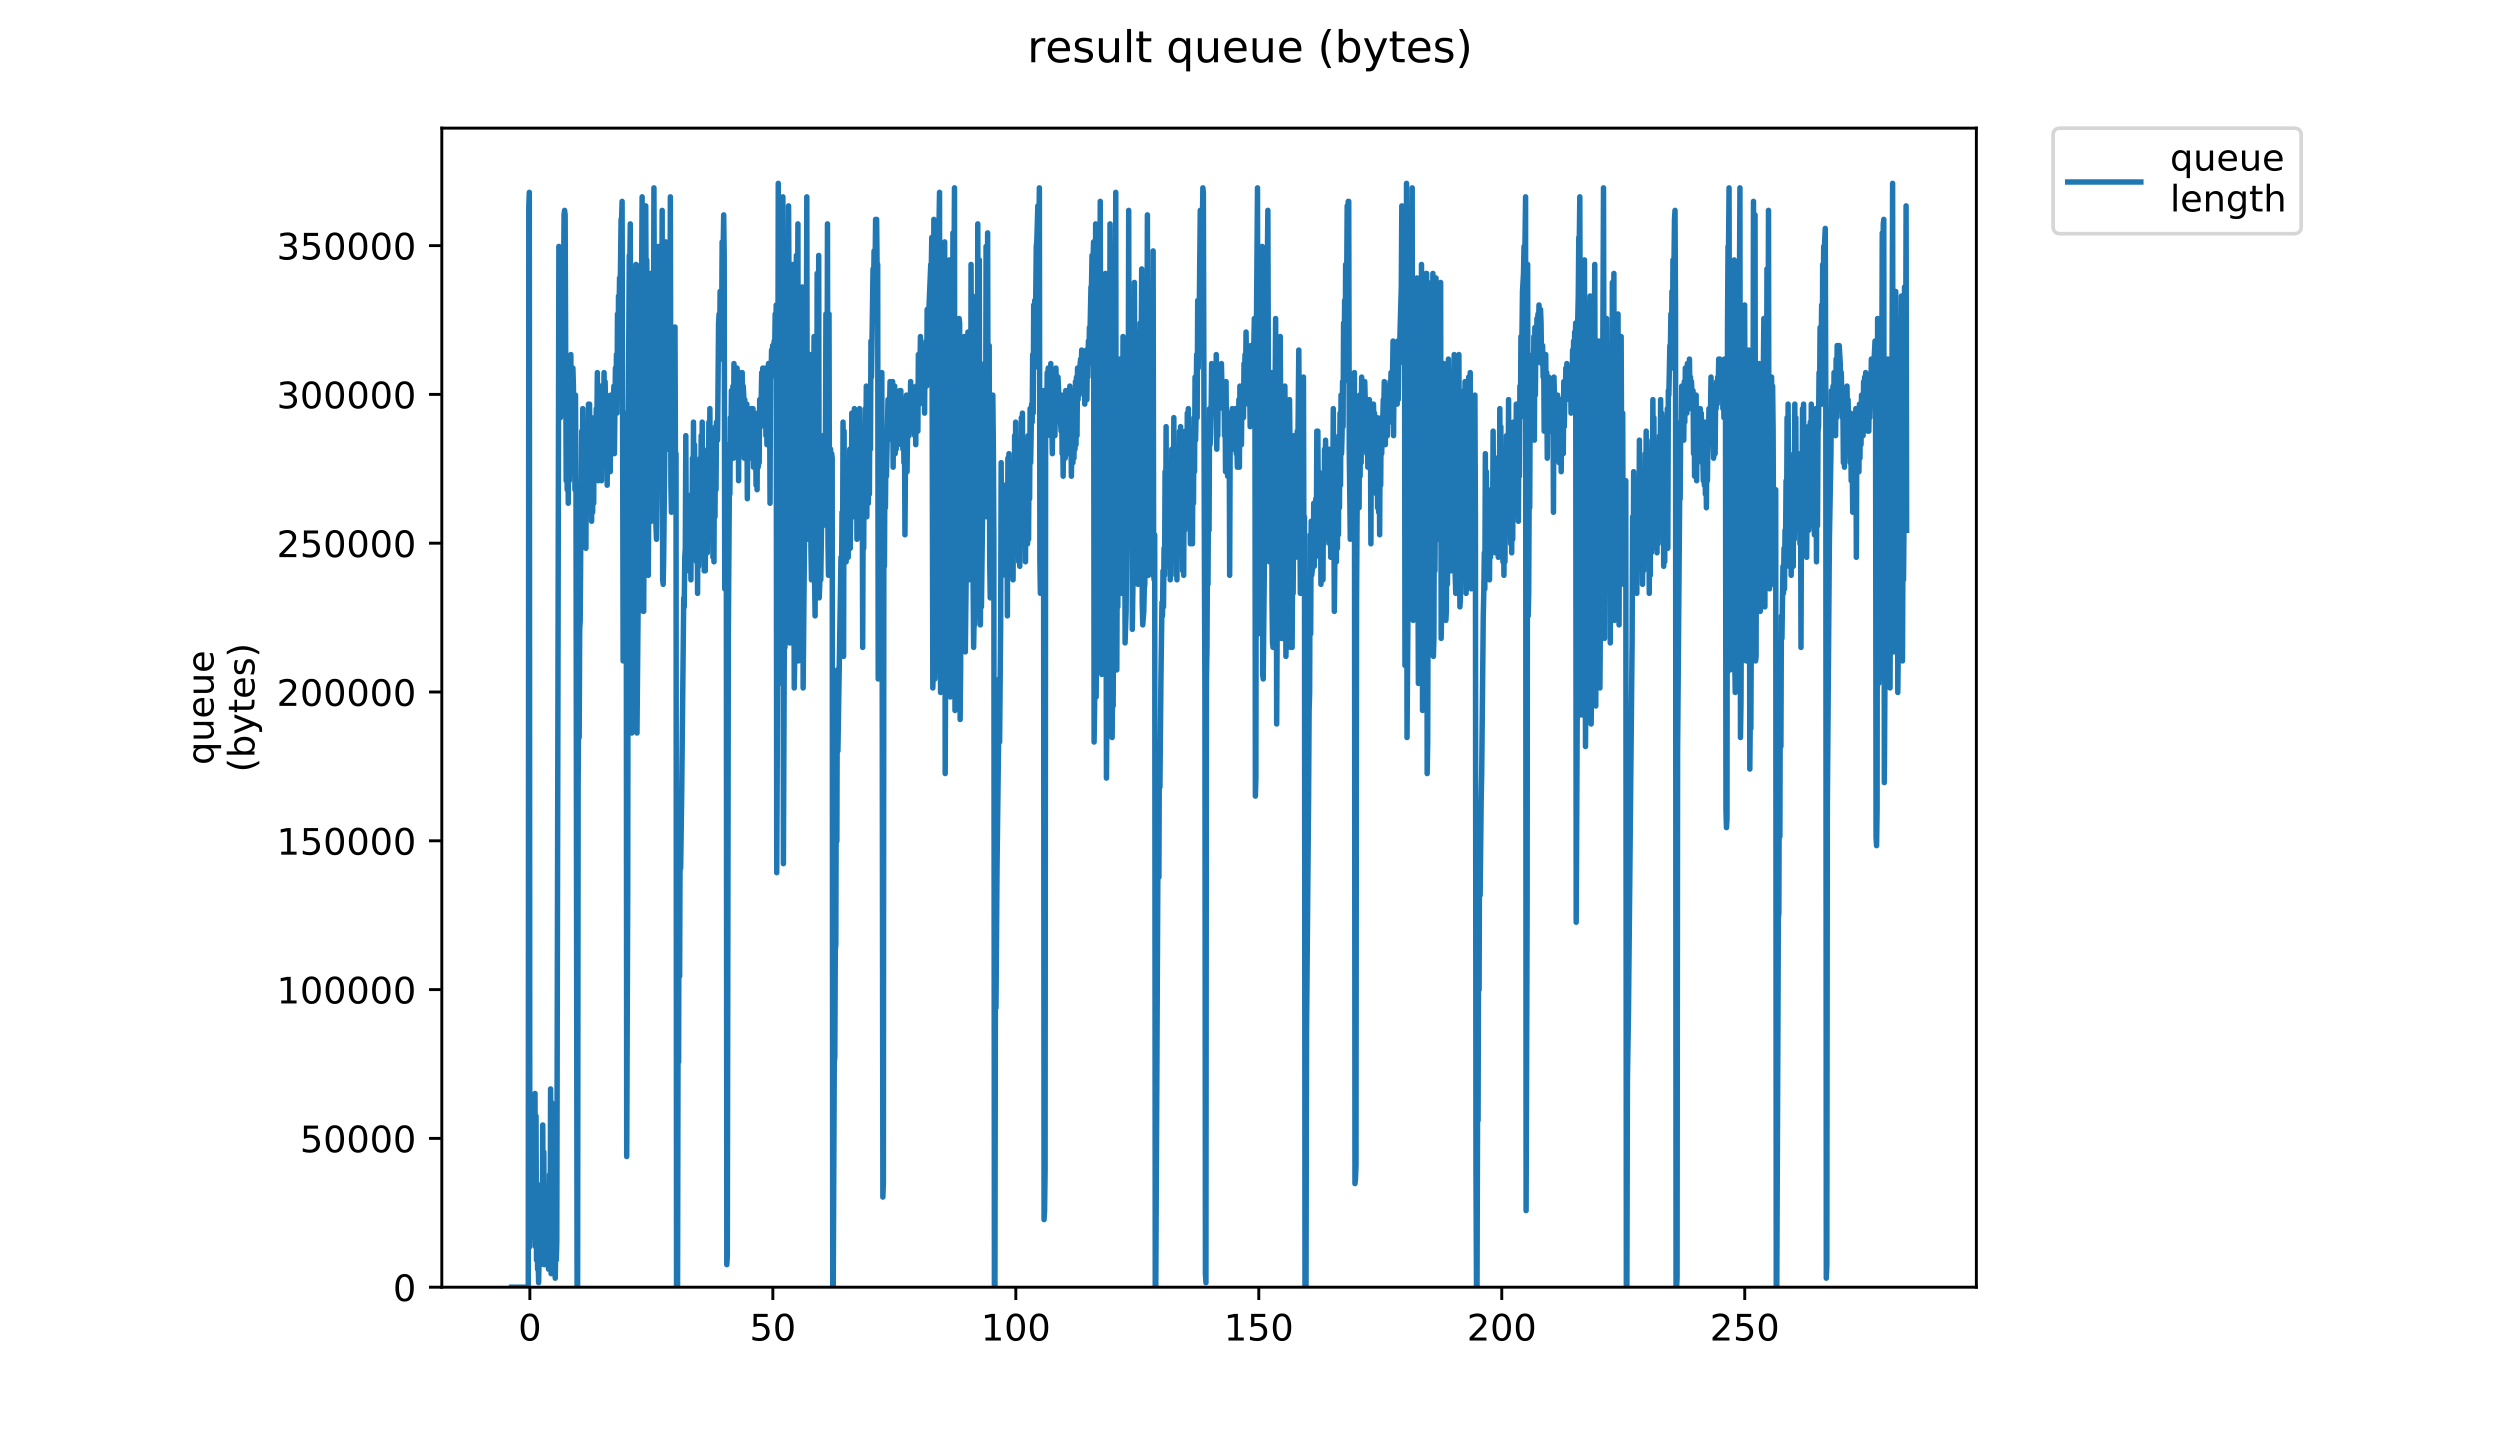 <?xml version="1.0" encoding="utf-8" standalone="no"?>
<!DOCTYPE svg PUBLIC "-//W3C//DTD SVG 1.1//EN"
  "http://www.w3.org/Graphics/SVG/1.1/DTD/svg11.dtd">
<!-- Created with matplotlib (https://matplotlib.org/) -->
<svg height="396pt" version="1.1" viewBox="0 0 684 396" width="684pt" xmlns="http://www.w3.org/2000/svg" xmlns:xlink="http://www.w3.org/1999/xlink">
 <defs>
  <style type="text/css">
*{stroke-linecap:butt;stroke-linejoin:round;}
  </style>
 </defs>
 <g id="figure_1">
  <g id="patch_1">
   <path d="M 0 396 
L 684 396 
L 684 0 
L 0 0 
z
" style="fill:#ffffff;"/>
  </g>
  <g id="axes_1">
   <g id="patch_2">
    <path d="M 120.879 352.174 
L 540.734 352.174 
L 540.734 35.062 
L 120.879 35.062 
z
" style="fill:#ffffff;"/>
   </g>
   <g id="matplotlib.axis_1">
    <g id="xtick_1">
     <g id="line2d_1">
      <defs>
       <path d="M 0 0 
L 0 3.5 
" id="m13a2acfa0f" style="stroke:#000000;stroke-width:0.8;"/>
      </defs>
      <g>
       <use style="stroke:#000000;stroke-width:0.8;" x="144.971" xlink:href="#m13a2acfa0f" y="352.174"/>
      </g>
     </g>
     <g id="text_1">
      <!-- 0 -->
      <defs>
       <path d="M 31.781 66.406 
Q 24.172 66.406 20.328 58.906 
Q 16.5 51.422 16.5 36.375 
Q 16.5 21.391 20.328 13.891 
Q 24.172 6.391 31.781 6.391 
Q 39.453 6.391 43.281 13.891 
Q 47.125 21.391 47.125 36.375 
Q 47.125 51.422 43.281 58.906 
Q 39.453 66.406 31.781 66.406 
z
M 31.781 74.219 
Q 44.047 74.219 50.516 64.516 
Q 56.984 54.828 56.984 36.375 
Q 56.984 17.969 50.516 8.266 
Q 44.047 -1.422 31.781 -1.422 
Q 19.531 -1.422 13.062 8.266 
Q 6.594 17.969 6.594 36.375 
Q 6.594 54.828 13.062 64.516 
Q 19.531 74.219 31.781 74.219 
z
" id="DejaVuSans-48"/>
      </defs>
      <g transform="translate(141.789 366.773)scale(0.1 -0.1)">
       <use xlink:href="#DejaVuSans-48"/>
      </g>
     </g>
    </g>
    <g id="xtick_2">
     <g id="line2d_2">
      <g>
       <use style="stroke:#000000;stroke-width:0.8;" x="211.449" xlink:href="#m13a2acfa0f" y="352.174"/>
      </g>
     </g>
     <g id="text_2">
      <!-- 50 -->
      <defs>
       <path d="M 10.797 72.906 
L 49.516 72.906 
L 49.516 64.594 
L 19.828 64.594 
L 19.828 46.734 
Q 21.969 47.469 24.109 47.828 
Q 26.266 48.188 28.422 48.188 
Q 40.625 48.188 47.75 41.5 
Q 54.891 34.812 54.891 23.391 
Q 54.891 11.625 47.562 5.094 
Q 40.234 -1.422 26.906 -1.422 
Q 22.312 -1.422 17.547 -0.641 
Q 12.797 0.141 7.719 1.703 
L 7.719 11.625 
Q 12.109 9.234 16.797 8.062 
Q 21.484 6.891 26.703 6.891 
Q 35.156 6.891 40.078 11.328 
Q 45.016 15.766 45.016 23.391 
Q 45.016 31 40.078 35.438 
Q 35.156 39.891 26.703 39.891 
Q 22.75 39.891 18.812 39.016 
Q 14.891 38.141 10.797 36.281 
z
" id="DejaVuSans-53"/>
      </defs>
      <g transform="translate(205.086 366.773)scale(0.1 -0.1)">
       <use xlink:href="#DejaVuSans-53"/>
       <use x="63.623" xlink:href="#DejaVuSans-48"/>
      </g>
     </g>
    </g>
    <g id="xtick_3">
     <g id="line2d_3">
      <g>
       <use style="stroke:#000000;stroke-width:0.8;" x="277.927" xlink:href="#m13a2acfa0f" y="352.174"/>
      </g>
     </g>
     <g id="text_3">
      <!-- 100 -->
      <defs>
       <path d="M 12.406 8.297 
L 28.516 8.297 
L 28.516 63.922 
L 10.984 60.406 
L 10.984 69.391 
L 28.422 72.906 
L 38.281 72.906 
L 38.281 8.297 
L 54.391 8.297 
L 54.391 0 
L 12.406 0 
z
" id="DejaVuSans-49"/>
      </defs>
      <g transform="translate(268.383 366.773)scale(0.1 -0.1)">
       <use xlink:href="#DejaVuSans-49"/>
       <use x="63.623" xlink:href="#DejaVuSans-48"/>
       <use x="127.246" xlink:href="#DejaVuSans-48"/>
      </g>
     </g>
    </g>
    <g id="xtick_4">
     <g id="line2d_4">
      <g>
       <use style="stroke:#000000;stroke-width:0.8;" x="344.405" xlink:href="#m13a2acfa0f" y="352.174"/>
      </g>
     </g>
     <g id="text_4">
      <!-- 150 -->
      <g transform="translate(334.861 366.773)scale(0.1 -0.1)">
       <use xlink:href="#DejaVuSans-49"/>
       <use x="63.623" xlink:href="#DejaVuSans-53"/>
       <use x="127.246" xlink:href="#DejaVuSans-48"/>
      </g>
     </g>
    </g>
    <g id="xtick_5">
     <g id="line2d_5">
      <g>
       <use style="stroke:#000000;stroke-width:0.8;" x="410.883" xlink:href="#m13a2acfa0f" y="352.174"/>
      </g>
     </g>
     <g id="text_5">
      <!-- 200 -->
      <defs>
       <path d="M 19.188 8.297 
L 53.609 8.297 
L 53.609 0 
L 7.328 0 
L 7.328 8.297 
Q 12.938 14.109 22.625 23.891 
Q 32.328 33.688 34.812 36.531 
Q 39.547 41.844 41.422 45.531 
Q 43.312 49.219 43.312 52.781 
Q 43.312 58.594 39.234 62.25 
Q 35.156 65.922 28.609 65.922 
Q 23.969 65.922 18.812 64.312 
Q 13.672 62.703 7.812 59.422 
L 7.812 69.391 
Q 13.766 71.781 18.938 73 
Q 24.125 74.219 28.422 74.219 
Q 39.75 74.219 46.484 68.547 
Q 53.219 62.891 53.219 53.422 
Q 53.219 48.922 51.531 44.891 
Q 49.859 40.875 45.406 35.406 
Q 44.188 33.984 37.641 27.219 
Q 31.109 20.453 19.188 8.297 
z
" id="DejaVuSans-50"/>
      </defs>
      <g transform="translate(401.339 366.773)scale(0.1 -0.1)">
       <use xlink:href="#DejaVuSans-50"/>
       <use x="63.623" xlink:href="#DejaVuSans-48"/>
       <use x="127.246" xlink:href="#DejaVuSans-48"/>
      </g>
     </g>
    </g>
    <g id="xtick_6">
     <g id="line2d_6">
      <g>
       <use style="stroke:#000000;stroke-width:0.8;" x="477.36" xlink:href="#m13a2acfa0f" y="352.174"/>
      </g>
     </g>
     <g id="text_6">
      <!-- 250 -->
      <g transform="translate(467.817 366.773)scale(0.1 -0.1)">
       <use xlink:href="#DejaVuSans-50"/>
       <use x="63.623" xlink:href="#DejaVuSans-53"/>
       <use x="127.246" xlink:href="#DejaVuSans-48"/>
      </g>
     </g>
    </g>
   </g>
   <g id="matplotlib.axis_2">
    <g id="ytick_1">
     <g id="line2d_7">
      <defs>
       <path d="M 0 0 
L -3.5 0 
" id="macfdb6e1e2" style="stroke:#000000;stroke-width:0.8;"/>
      </defs>
      <g>
       <use style="stroke:#000000;stroke-width:0.8;" x="120.879" xlink:href="#macfdb6e1e2" y="352.174"/>
      </g>
     </g>
     <g id="text_7">
      <!-- 0 -->
      <g transform="translate(107.516 355.973)scale(0.1 -0.1)">
       <use xlink:href="#DejaVuSans-48"/>
      </g>
     </g>
    </g>
    <g id="ytick_2">
     <g id="line2d_8">
      <g>
       <use style="stroke:#000000;stroke-width:0.8;" x="120.879" xlink:href="#macfdb6e1e2" y="311.464"/>
      </g>
     </g>
     <g id="text_8">
      <!-- 50000 -->
      <g transform="translate(82.066 315.263)scale(0.1 -0.1)">
       <use xlink:href="#DejaVuSans-53"/>
       <use x="63.623" xlink:href="#DejaVuSans-48"/>
       <use x="127.246" xlink:href="#DejaVuSans-48"/>
       <use x="190.869" xlink:href="#DejaVuSans-48"/>
       <use x="254.492" xlink:href="#DejaVuSans-48"/>
      </g>
     </g>
    </g>
    <g id="ytick_3">
     <g id="line2d_9">
      <g>
       <use style="stroke:#000000;stroke-width:0.8;" x="120.879" xlink:href="#macfdb6e1e2" y="270.754"/>
      </g>
     </g>
     <g id="text_9">
      <!-- 100000 -->
      <g transform="translate(75.704 274.553)scale(0.1 -0.1)">
       <use xlink:href="#DejaVuSans-49"/>
       <use x="63.623" xlink:href="#DejaVuSans-48"/>
       <use x="127.246" xlink:href="#DejaVuSans-48"/>
       <use x="190.869" xlink:href="#DejaVuSans-48"/>
       <use x="254.492" xlink:href="#DejaVuSans-48"/>
       <use x="318.115" xlink:href="#DejaVuSans-48"/>
      </g>
     </g>
    </g>
    <g id="ytick_4">
     <g id="line2d_10">
      <g>
       <use style="stroke:#000000;stroke-width:0.8;" x="120.879" xlink:href="#macfdb6e1e2" y="230.044"/>
      </g>
     </g>
     <g id="text_10">
      <!-- 150000 -->
      <g transform="translate(75.704 233.843)scale(0.1 -0.1)">
       <use xlink:href="#DejaVuSans-49"/>
       <use x="63.623" xlink:href="#DejaVuSans-53"/>
       <use x="127.246" xlink:href="#DejaVuSans-48"/>
       <use x="190.869" xlink:href="#DejaVuSans-48"/>
       <use x="254.492" xlink:href="#DejaVuSans-48"/>
       <use x="318.115" xlink:href="#DejaVuSans-48"/>
      </g>
     </g>
    </g>
    <g id="ytick_5">
     <g id="line2d_11">
      <g>
       <use style="stroke:#000000;stroke-width:0.8;" x="120.879" xlink:href="#macfdb6e1e2" y="189.334"/>
      </g>
     </g>
     <g id="text_11">
      <!-- 200000 -->
      <g transform="translate(75.704 193.133)scale(0.1 -0.1)">
       <use xlink:href="#DejaVuSans-50"/>
       <use x="63.623" xlink:href="#DejaVuSans-48"/>
       <use x="127.246" xlink:href="#DejaVuSans-48"/>
       <use x="190.869" xlink:href="#DejaVuSans-48"/>
       <use x="254.492" xlink:href="#DejaVuSans-48"/>
       <use x="318.115" xlink:href="#DejaVuSans-48"/>
      </g>
     </g>
    </g>
    <g id="ytick_6">
     <g id="line2d_12">
      <g>
       <use style="stroke:#000000;stroke-width:0.8;" x="120.879" xlink:href="#macfdb6e1e2" y="148.624"/>
      </g>
     </g>
     <g id="text_12">
      <!-- 250000 -->
      <g transform="translate(75.704 152.423)scale(0.1 -0.1)">
       <use xlink:href="#DejaVuSans-50"/>
       <use x="63.623" xlink:href="#DejaVuSans-53"/>
       <use x="127.246" xlink:href="#DejaVuSans-48"/>
       <use x="190.869" xlink:href="#DejaVuSans-48"/>
       <use x="254.492" xlink:href="#DejaVuSans-48"/>
       <use x="318.115" xlink:href="#DejaVuSans-48"/>
      </g>
     </g>
    </g>
    <g id="ytick_7">
     <g id="line2d_13">
      <g>
       <use style="stroke:#000000;stroke-width:0.8;" x="120.879" xlink:href="#macfdb6e1e2" y="107.914"/>
      </g>
     </g>
     <g id="text_13">
      <!-- 300000 -->
      <defs>
       <path d="M 40.578 39.312 
Q 47.656 37.797 51.625 33 
Q 55.609 28.219 55.609 21.188 
Q 55.609 10.406 48.188 4.484 
Q 40.766 -1.422 27.094 -1.422 
Q 22.516 -1.422 17.656 -0.516 
Q 12.797 0.391 7.625 2.203 
L 7.625 11.719 
Q 11.719 9.328 16.594 8.109 
Q 21.484 6.891 26.812 6.891 
Q 36.078 6.891 40.938 10.547 
Q 45.797 14.203 45.797 21.188 
Q 45.797 27.641 41.281 31.266 
Q 36.766 34.906 28.719 34.906 
L 20.219 34.906 
L 20.219 43.016 
L 29.109 43.016 
Q 36.375 43.016 40.234 45.922 
Q 44.094 48.828 44.094 54.297 
Q 44.094 59.906 40.109 62.906 
Q 36.141 65.922 28.719 65.922 
Q 24.656 65.922 20.016 65.031 
Q 15.375 64.156 9.812 62.312 
L 9.812 71.094 
Q 15.438 72.656 20.344 73.438 
Q 25.25 74.219 29.594 74.219 
Q 40.828 74.219 47.359 69.109 
Q 53.906 64.016 53.906 55.328 
Q 53.906 49.266 50.438 45.094 
Q 46.969 40.922 40.578 39.312 
z
" id="DejaVuSans-51"/>
      </defs>
      <g transform="translate(75.704 111.713)scale(0.1 -0.1)">
       <use xlink:href="#DejaVuSans-51"/>
       <use x="63.623" xlink:href="#DejaVuSans-48"/>
       <use x="127.246" xlink:href="#DejaVuSans-48"/>
       <use x="190.869" xlink:href="#DejaVuSans-48"/>
       <use x="254.492" xlink:href="#DejaVuSans-48"/>
       <use x="318.115" xlink:href="#DejaVuSans-48"/>
      </g>
     </g>
    </g>
    <g id="ytick_8">
     <g id="line2d_14">
      <g>
       <use style="stroke:#000000;stroke-width:0.8;" x="120.879" xlink:href="#macfdb6e1e2" y="67.204"/>
      </g>
     </g>
     <g id="text_14">
      <!-- 350000 -->
      <g transform="translate(75.704 71.003)scale(0.1 -0.1)">
       <use xlink:href="#DejaVuSans-51"/>
       <use x="63.623" xlink:href="#DejaVuSans-53"/>
       <use x="127.246" xlink:href="#DejaVuSans-48"/>
       <use x="190.869" xlink:href="#DejaVuSans-48"/>
       <use x="254.492" xlink:href="#DejaVuSans-48"/>
       <use x="318.115" xlink:href="#DejaVuSans-48"/>
      </g>
     </g>
    </g>
    <g id="text_15">
     <!-- queue -->
     <defs>
      <path d="M 14.797 27.297 
Q 14.797 17.391 18.875 11.75 
Q 22.953 6.109 30.078 6.109 
Q 37.203 6.109 41.297 11.75 
Q 45.406 17.391 45.406 27.297 
Q 45.406 37.203 41.297 42.844 
Q 37.203 48.484 30.078 48.484 
Q 22.953 48.484 18.875 42.844 
Q 14.797 37.203 14.797 27.297 
z
M 45.406 8.203 
Q 42.578 3.328 38.25 0.953 
Q 33.938 -1.422 27.875 -1.422 
Q 17.969 -1.422 11.734 6.484 
Q 5.516 14.406 5.516 27.297 
Q 5.516 40.188 11.734 48.094 
Q 17.969 56 27.875 56 
Q 33.938 56 38.25 53.625 
Q 42.578 51.266 45.406 46.391 
L 45.406 54.688 
L 54.391 54.688 
L 54.391 -20.797 
L 45.406 -20.797 
z
" id="DejaVuSans-113"/>
      <path d="M 8.5 21.578 
L 8.5 54.688 
L 17.484 54.688 
L 17.484 21.922 
Q 17.484 14.156 20.5 10.266 
Q 23.531 6.391 29.594 6.391 
Q 36.859 6.391 41.078 11.031 
Q 45.312 15.672 45.312 23.688 
L 45.312 54.688 
L 54.297 54.688 
L 54.297 0 
L 45.312 0 
L 45.312 8.406 
Q 42.047 3.422 37.719 1 
Q 33.406 -1.422 27.688 -1.422 
Q 18.266 -1.422 13.375 4.438 
Q 8.5 10.297 8.5 21.578 
z
M 31.109 56 
z
" id="DejaVuSans-117"/>
      <path d="M 56.203 29.594 
L 56.203 25.203 
L 14.891 25.203 
Q 15.484 15.922 20.484 11.062 
Q 25.484 6.203 34.422 6.203 
Q 39.594 6.203 44.453 7.469 
Q 49.312 8.734 54.109 11.281 
L 54.109 2.781 
Q 49.266 0.734 44.188 -0.344 
Q 39.109 -1.422 33.891 -1.422 
Q 20.797 -1.422 13.156 6.188 
Q 5.516 13.812 5.516 26.812 
Q 5.516 40.234 12.766 48.109 
Q 20.016 56 32.328 56 
Q 43.359 56 49.781 48.891 
Q 56.203 41.797 56.203 29.594 
z
M 47.219 32.234 
Q 47.125 39.594 43.094 43.984 
Q 39.062 48.391 32.422 48.391 
Q 24.906 48.391 20.391 44.141 
Q 15.875 39.891 15.188 32.172 
z
" id="DejaVuSans-101"/>
     </defs>
     <g transform="translate(58.426 209.283)rotate(-90)scale(0.1 -0.1)">
      <use xlink:href="#DejaVuSans-113"/>
      <use x="63.477" xlink:href="#DejaVuSans-117"/>
      <use x="126.855" xlink:href="#DejaVuSans-101"/>
      <use x="188.379" xlink:href="#DejaVuSans-117"/>
      <use x="251.758" xlink:href="#DejaVuSans-101"/>
     </g>
     <!-- (bytes) -->
     <defs>
      <path d="M 31 75.875 
Q 24.469 64.656 21.281 53.656 
Q 18.109 42.672 18.109 31.391 
Q 18.109 20.125 21.312 9.062 
Q 24.516 -2 31 -13.188 
L 23.188 -13.188 
Q 15.875 -1.703 12.234 9.375 
Q 8.594 20.453 8.594 31.391 
Q 8.594 42.281 12.203 53.312 
Q 15.828 64.359 23.188 75.875 
z
" id="DejaVuSans-40"/>
      <path d="M 48.688 27.297 
Q 48.688 37.203 44.609 42.844 
Q 40.531 48.484 33.406 48.484 
Q 26.266 48.484 22.188 42.844 
Q 18.109 37.203 18.109 27.297 
Q 18.109 17.391 22.188 11.75 
Q 26.266 6.109 33.406 6.109 
Q 40.531 6.109 44.609 11.75 
Q 48.688 17.391 48.688 27.297 
z
M 18.109 46.391 
Q 20.953 51.266 25.266 53.625 
Q 29.594 56 35.594 56 
Q 45.562 56 51.781 48.094 
Q 58.016 40.188 58.016 27.297 
Q 58.016 14.406 51.781 6.484 
Q 45.562 -1.422 35.594 -1.422 
Q 29.594 -1.422 25.266 0.953 
Q 20.953 3.328 18.109 8.203 
L 18.109 0 
L 9.078 0 
L 9.078 75.984 
L 18.109 75.984 
z
" id="DejaVuSans-98"/>
      <path d="M 32.172 -5.078 
Q 28.375 -14.844 24.75 -17.812 
Q 21.141 -20.797 15.094 -20.797 
L 7.906 -20.797 
L 7.906 -13.281 
L 13.188 -13.281 
Q 16.891 -13.281 18.938 -11.516 
Q 21 -9.766 23.484 -3.219 
L 25.094 0.875 
L 2.984 54.688 
L 12.5 54.688 
L 29.594 11.922 
L 46.688 54.688 
L 56.203 54.688 
z
" id="DejaVuSans-121"/>
      <path d="M 18.312 70.219 
L 18.312 54.688 
L 36.812 54.688 
L 36.812 47.703 
L 18.312 47.703 
L 18.312 18.016 
Q 18.312 11.328 20.141 9.422 
Q 21.969 7.516 27.594 7.516 
L 36.812 7.516 
L 36.812 0 
L 27.594 0 
Q 17.188 0 13.234 3.875 
Q 9.281 7.766 9.281 18.016 
L 9.281 47.703 
L 2.688 47.703 
L 2.688 54.688 
L 9.281 54.688 
L 9.281 70.219 
z
" id="DejaVuSans-116"/>
      <path d="M 44.281 53.078 
L 44.281 44.578 
Q 40.484 46.531 36.375 47.5 
Q 32.281 48.484 27.875 48.484 
Q 21.188 48.484 17.844 46.438 
Q 14.5 44.391 14.5 40.281 
Q 14.5 37.156 16.891 35.375 
Q 19.281 33.594 26.516 31.984 
L 29.594 31.297 
Q 39.156 29.25 43.188 25.516 
Q 47.219 21.781 47.219 15.094 
Q 47.219 7.469 41.188 3.016 
Q 35.156 -1.422 24.609 -1.422 
Q 20.219 -1.422 15.453 -0.562 
Q 10.688 0.297 5.422 2 
L 5.422 11.281 
Q 10.406 8.688 15.234 7.391 
Q 20.062 6.109 24.812 6.109 
Q 31.156 6.109 34.562 8.281 
Q 37.984 10.453 37.984 14.406 
Q 37.984 18.062 35.516 20.016 
Q 33.062 21.969 24.703 23.781 
L 21.578 24.516 
Q 13.234 26.266 9.516 29.906 
Q 5.812 33.547 5.812 39.891 
Q 5.812 47.609 11.281 51.797 
Q 16.75 56 26.812 56 
Q 31.781 56 36.172 55.266 
Q 40.578 54.547 44.281 53.078 
z
" id="DejaVuSans-115"/>
      <path d="M 8.016 75.875 
L 15.828 75.875 
Q 23.141 64.359 26.781 53.312 
Q 30.422 42.281 30.422 31.391 
Q 30.422 20.453 26.781 9.375 
Q 23.141 -1.703 15.828 -13.188 
L 8.016 -13.188 
Q 14.5 -2 17.703 9.062 
Q 20.906 20.125 20.906 31.391 
Q 20.906 42.672 17.703 53.656 
Q 14.5 64.656 8.016 75.875 
z
" id="DejaVuSans-41"/>
     </defs>
     <g transform="translate(69.624 211.295)rotate(-90)scale(0.1 -0.1)">
      <use xlink:href="#DejaVuSans-40"/>
      <use x="39.014" xlink:href="#DejaVuSans-98"/>
      <use x="102.49" xlink:href="#DejaVuSans-121"/>
      <use x="161.67" xlink:href="#DejaVuSans-116"/>
      <use x="200.879" xlink:href="#DejaVuSans-101"/>
      <use x="262.402" xlink:href="#DejaVuSans-115"/>
      <use x="314.502" xlink:href="#DejaVuSans-41"/>
     </g>
    </g>
   </g>
   <g id="line2d_15">
    <path clip-path="url(#p7b78b8f3f3)" d="M 139.963 352.174 
L 144.533 352.174 
L 144.677 56.327 
L 144.82 52.628 
L 144.96 341.08 
L 145.243 318.891 
L 145.383 321.357 
L 145.524 320.124 
L 145.952 331.218 
L 146.093 320.124 
L 146.234 338.614 
L 146.374 299.168 
L 146.514 341.08 
L 146.654 305.332 
L 146.795 344.778 
L 146.936 323.827 
L 147.081 347.243 
L 147.228 343.545 
L 147.369 350.941 
L 147.509 343.545 
L 147.649 344.778 
L 147.789 344.778 
L 147.932 346.011 
L 148.213 332.451 
L 148.356 344.778 
L 148.497 307.797 
L 148.645 341.08 
L 148.788 315.193 
L 148.931 346.011 
L 149.075 342.313 
L 149.218 342.313 
L 149.361 341.08 
L 149.505 344.778 
L 149.651 341.08 
L 149.794 344.778 
L 149.934 342.313 
L 150.074 347.243 
L 150.213 343.545 
L 150.357 321.357 
L 150.497 346.011 
L 150.64 297.935 
L 150.781 348.476 
L 150.923 301.634 
L 151.066 344.778 
L 151.206 338.614 
L 151.347 346.011 
L 151.488 342.313 
L 151.773 347.243 
L 151.914 349.709 
L 152.054 341.08 
L 152.195 344.778 
L 152.336 339.847 
L 152.904 67.421 
L 153.046 69.886 
L 153.189 106.867 
L 153.33 114.263 
L 153.47 88.377 
L 153.61 111.798 
L 153.754 84.679 
L 153.897 85.911 
L 154.043 83.446 
L 154.186 77.282 
L 154.328 58.792 
L 154.473 57.559 
L 154.621 58.792 
L 154.909 131.521 
L 155.05 122.896 
L 155.192 133.987 
L 155.333 104.402 
L 155.473 137.685 
L 155.616 109.333 
L 155.756 131.521 
L 155.899 105.634 
L 156.039 124.125 
L 156.18 97.006 
L 156.323 116.729 
L 156.463 104.402 
L 156.604 110.565 
L 156.745 100.704 
L 156.887 105.634 
L 157.028 121.66 
L 157.168 117.961 
L 157.31 133.987 
L 157.451 108.1 
L 157.592 132.754 
L 157.886 352.174 
L 158.034 352.174 
L 158.175 215.345 
L 158.318 191.923 
L 158.458 201.785 
L 158.601 172.2 
L 158.741 169.735 
L 158.881 150.012 
L 159.024 147.546 
L 159.164 117.961 
L 159.307 135.219 
L 159.447 111.798 
L 159.587 136.452 
L 159.869 126.59 
L 160.011 145.081 
L 160.157 124.125 
L 160.304 150.012 
L 160.445 119.194 
L 160.588 137.685 
L 160.729 116.729 
L 160.868 127.823 
L 161.01 110.565 
L 161.151 125.358 
L 161.291 110.565 
L 161.437 120.427 
L 161.58 120.427 
L 161.721 121.66 
L 161.863 142.615 
L 162.004 117.961 
L 162.147 140.15 
L 162.288 116.729 
L 162.434 137.685 
L 162.574 114.263 
L 162.719 131.521 
L 162.859 115.496 
L 163 124.125 
L 163.143 111.798 
L 163.285 119.194 
L 163.432 101.936 
L 163.713 131.521 
L 163.853 115.496 
L 163.996 127.823 
L 164.14 113.031 
L 164.283 130.288 
L 164.424 105.634 
L 164.566 131.521 
L 164.707 110.565 
L 164.849 120.427 
L 164.99 115.496 
L 165.131 115.496 
L 165.272 101.936 
L 165.413 115.496 
L 165.554 104.402 
L 165.839 116.729 
L 165.981 108.1 
L 166.122 132.754 
L 166.262 109.333 
L 166.404 124.125 
L 166.545 109.333 
L 166.686 126.59 
L 166.827 116.729 
L 166.968 129.056 
L 167.109 108.1 
L 167.25 121.66 
L 167.392 108.1 
L 167.534 110.565 
L 167.677 109.333 
L 167.818 109.333 
L 167.959 105.634 
L 168.101 124.125 
L 168.381 100.704 
L 168.522 108.1 
L 168.662 97.006 
L 168.802 113.031 
L 168.944 85.911 
L 169.084 104.402 
L 169.224 80.981 
L 169.363 89.609 
L 169.503 76.05 
L 169.644 83.446 
L 169.926 60.025 
L 170.066 60.025 
L 170.206 55.094 
L 170.486 180.829 
L 170.766 159.873 
L 170.906 129.056 
L 171.046 129.056 
L 171.186 115.496 
L 171.326 113.031 
L 171.466 316.426 
L 171.746 243.697 
L 171.886 117.961 
L 172.166 69.886 
L 172.308 72.352 
L 172.448 61.257 
L 172.869 200.552 
L 173.149 129.056 
L 173.29 142.615 
L 173.43 117.961 
L 173.57 116.729 
L 173.715 98.238 
L 173.855 97.006 
L 173.996 72.352 
L 174.136 82.213 
L 174.276 200.552 
L 174.701 153.71 
L 175.122 116.729 
L 175.404 72.352 
L 175.544 74.817 
L 175.685 53.861 
L 175.826 150.012 
L 175.967 167.269 
L 176.107 167.269 
L 176.39 120.427 
L 176.53 106.867 
L 176.67 56.327 
L 176.81 88.377 
L 176.951 71.119 
L 177.37 157.408 
L 177.51 135.219 
L 177.65 92.075 
L 177.791 110.565 
L 177.931 74.817 
L 178.212 142.615 
L 178.353 141.383 
L 178.772 105.634 
L 178.912 51.396 
L 179.053 87.144 
L 179.193 77.282 
L 179.473 143.848 
L 179.615 147.546 
L 179.755 136.452 
L 179.896 108.1 
L 180.04 122.896 
L 180.183 67.421 
L 180.326 109.333 
L 180.466 97.006 
L 180.746 117.961 
L 181.026 95.773 
L 181.165 57.559 
L 181.305 158.641 
L 181.445 159.873 
L 181.585 152.477 
L 182.005 111.798 
L 182.149 66.188 
L 182.292 103.169 
L 182.432 67.421 
L 182.712 122.896 
L 182.993 108.1 
L 183.133 109.333 
L 183.274 95.773 
L 183.414 53.861 
L 183.554 132.754 
L 183.695 140.15 
L 183.975 131.521 
L 184.401 89.609 
L 184.541 120.427 
L 184.681 89.467 
L 184.82 131.521 
L 184.96 124.125 
L 185.099 352.174 
L 185.38 352.174 
L 185.522 278.212 
L 185.662 290.539 
L 185.803 235.068 
L 185.943 267.118 
L 186.083 228.904 
L 186.222 237.533 
L 186.502 217.81 
L 187.065 163.571 
L 187.204 166.037 
L 187.348 152.477 
L 187.495 150.012 
L 187.635 119.194 
L 187.774 148.779 
L 187.914 136.452 
L 188.053 154.942 
L 188.335 146.314 
L 188.475 156.175 
L 188.615 136.452 
L 188.755 154.942 
L 188.894 146.314 
L 189.034 158.641 
L 189.173 135.219 
L 189.313 150.012 
L 189.454 125.358 
L 189.597 145.081 
L 189.737 115.496 
L 189.878 146.314 
L 190.018 121.66 
L 190.158 140.15 
L 190.297 141.383 
L 190.437 138.917 
L 190.576 153.71 
L 190.716 132.754 
L 190.855 162.339 
L 190.996 135.219 
L 191.136 154.942 
L 191.278 130.288 
L 191.417 147.546 
L 191.557 125.358 
L 191.698 140.15 
L 191.84 119.194 
L 191.981 138.917 
L 192.122 115.496 
L 192.263 136.452 
L 192.403 140.15 
L 192.543 140.15 
L 192.682 156.175 
L 192.822 131.521 
L 192.961 156.175 
L 193.101 129.056 
L 193.241 151.243 
L 193.38 127.823 
L 193.52 151.243 
L 193.661 122.896 
L 193.801 142.615 
L 193.941 115.496 
L 194.081 135.219 
L 194.22 111.798 
L 194.36 133.987 
L 194.503 126.59 
L 194.642 130.288 
L 194.781 140.15 
L 194.922 126.59 
L 195.062 152.477 
L 195.202 121.66 
L 195.341 153.71 
L 195.481 119.194 
L 195.62 141.383 
L 195.76 116.729 
L 195.899 133.987 
L 196.039 115.496 
L 196.18 115.496 
L 196.32 120.427 
L 196.6 88.377 
L 196.742 85.911 
L 196.881 94.548 
L 197.021 79.748 
L 197.16 98.238 
L 197.3 83.446 
L 197.439 88.377 
L 197.58 66.188 
L 197.721 77.282 
L 198.002 58.792 
L 198.141 69.886 
L 198.286 161.106 
L 198.425 146.314 
L 198.564 161.106 
L 198.704 121.66 
L 198.852 346.011 
L 198.993 343.545 
L 199.273 173.433 
L 199.552 132.754 
L 199.692 135.219 
L 199.831 114.263 
L 199.971 124.125 
L 200.11 106.867 
L 200.251 122.896 
L 200.391 116.729 
L 200.531 105.634 
L 200.67 125.358 
L 200.81 99.471 
L 200.949 121.66 
L 201.091 108.1 
L 201.231 120.427 
L 201.371 105.634 
L 201.516 111.798 
L 201.657 100.704 
L 201.796 113.031 
L 201.936 105.634 
L 202.077 131.521 
L 202.216 103.169 
L 202.356 101.936 
L 202.776 111.798 
L 202.919 122.896 
L 203.06 101.936 
L 203.201 114.263 
L 203.342 105.634 
L 203.482 108.1 
L 203.624 125.358 
L 203.766 109.333 
L 203.906 125.358 
L 204.046 110.565 
L 204.185 122.896 
L 204.329 110.565 
L 204.47 136.452 
L 204.611 113.031 
L 204.751 122.896 
L 204.891 116.729 
L 205.035 125.358 
L 205.175 115.496 
L 205.315 121.66 
L 205.454 111.798 
L 205.595 120.427 
L 205.736 111.798 
L 205.876 120.427 
L 206.016 111.798 
L 206.156 127.823 
L 206.436 117.961 
L 206.576 124.091 
L 206.716 114.263 
L 206.857 132.754 
L 206.999 115.496 
L 207.14 133.987 
L 207.282 113.031 
L 207.425 127.823 
L 207.568 126.59 
L 207.708 126.59 
L 207.848 109.333 
L 208.128 116.729 
L 208.41 101.936 
L 208.551 113.031 
L 208.695 100.704 
L 208.841 109.333 
L 208.981 104.402 
L 209.121 105.634 
L 209.262 111.798 
L 209.407 100.704 
L 209.553 119.194 
L 209.694 101.936 
L 209.834 121.66 
L 209.976 105.634 
L 210.118 115.496 
L 210.259 99.471 
L 210.4 111.798 
L 210.54 103.169 
L 210.681 137.685 
L 210.822 99.471 
L 210.964 103.169 
L 211.104 95.773 
L 211.245 99.471 
L 211.385 94.548 
L 211.526 97.006 
L 211.807 93.308 
L 211.948 95.773 
L 212.089 85.911 
L 212.229 93.308 
L 212.369 83.446 
L 212.51 238.766 
L 212.651 207.937 
L 212.931 50.163 
L 213.071 186.993 
L 213.211 185.76 
L 213.35 154.942 
L 213.49 150.012 
L 213.777 104.402 
L 213.917 133.987 
L 214.197 53.861 
L 214.337 236.301 
L 214.618 169.735 
L 214.765 177.131 
L 215.047 111.798 
L 215.187 129.056 
L 215.47 68.654 
L 215.611 80.981 
L 215.752 56.327 
L 215.893 82.213 
L 216.034 175.898 
L 216.175 172.2 
L 216.318 175.898 
L 216.599 121.66 
L 216.739 130.288 
L 217.021 72.352 
L 217.301 188.225 
L 217.441 179.59 
L 217.59 180.829 
L 217.886 69.886 
L 218.028 101.936 
L 218.168 92.075 
L 218.309 61.257 
L 218.451 180.829 
L 218.594 169.735 
L 218.736 122.896 
L 218.88 142.615 
L 219.164 108.1 
L 219.307 98.238 
L 219.449 78.515 
L 219.594 116.729 
L 219.738 188.225 
L 220.169 141.383 
L 220.313 95.773 
L 220.456 115.496 
L 220.6 105.634 
L 220.741 53.861 
L 220.882 141.383 
L 221.026 147.546 
L 221.169 103.169 
L 221.309 141.383 
L 221.449 129.056 
L 221.59 97.006 
L 221.871 150.012 
L 222.012 158.641 
L 222.583 113.031 
L 222.723 92.075 
L 222.865 158.641 
L 223.008 168.502 
L 223.148 122.896 
L 223.289 153.71 
L 223.43 146.314 
L 223.571 74.817 
L 223.713 136.452 
L 223.855 120.427 
L 223.997 69.886 
L 224.138 163.571 
L 224.279 159.873 
L 224.42 129.056 
L 224.564 158.641 
L 225.127 119.194 
L 225.407 132.754 
L 225.549 140.15 
L 225.689 135.219 
L 225.83 124.125 
L 225.97 85.911 
L 226.112 143.848 
L 226.252 127.823 
L 226.394 61.257 
L 226.537 148.779 
L 226.677 157.408 
L 226.82 85.911 
L 226.96 153.71 
L 227.107 154.942 
L 227.254 122.896 
L 227.401 135.219 
L 227.545 124.125 
L 227.686 125.358 
L 227.832 352.174 
L 227.973 352.174 
L 228.258 290.539 
L 228.399 289.307 
L 228.539 259.722 
L 228.68 258.489 
L 228.82 205.483 
L 228.961 230.137 
L 229.101 183.294 
L 229.249 205.483 
L 230.093 152.477 
L 230.235 159.873 
L 230.377 140.15 
L 230.518 152.477 
L 230.659 115.496 
L 230.803 179.59 
L 230.944 117.961 
L 231.084 152.477 
L 231.224 136.452 
L 231.364 140.15 
L 231.504 153.71 
L 231.645 140.15 
L 231.785 152.477 
L 231.925 130.288 
L 232.068 152.477 
L 232.21 129.056 
L 232.353 147.546 
L 232.494 122.896 
L 232.634 150.012 
L 232.775 135.219 
L 232.916 140.15 
L 233.058 113.031 
L 233.198 135.219 
L 233.342 136.452 
L 233.483 126.59 
L 233.625 141.383 
L 233.765 111.798 
L 233.905 140.15 
L 234.045 113.031 
L 234.185 137.685 
L 234.325 121.66 
L 234.466 147.546 
L 234.606 124.125 
L 234.748 138.917 
L 234.889 113.031 
L 235.031 133.987 
L 235.172 111.798 
L 235.312 127.823 
L 235.455 129.056 
L 235.596 126.59 
L 235.737 146.314 
L 235.881 120.427 
L 236.028 177.131 
L 236.168 137.685 
L 236.311 150.012 
L 236.456 119.194 
L 236.597 133.987 
L 236.742 111.798 
L 236.883 127.823 
L 237.023 105.634 
L 237.163 141.383 
L 237.303 120.427 
L 237.585 137.685 
L 237.727 122.896 
L 237.867 135.219 
L 238.007 106.867 
L 238.154 122.896 
L 238.294 93.308 
L 238.44 103.169 
L 238.72 83.446 
L 238.86 73.584 
L 239.004 79.748 
L 239.145 68.654 
L 239.284 76.05 
L 239.424 73.584 
L 239.564 60.025 
L 239.704 69.886 
L 239.844 60.025 
L 239.988 74.817 
L 240.132 72.352 
L 240.273 185.76 
L 240.414 153.71 
L 240.553 153.71 
L 240.697 130.288 
L 240.837 133.987 
L 240.977 115.496 
L 241.121 117.961 
L 241.265 101.936 
L 241.55 327.52 
L 241.694 323.827 
L 241.834 135.219 
L 241.974 154.942 
L 242.113 130.288 
L 242.254 138.917 
L 242.393 122.896 
L 242.533 130.288 
L 242.953 109.333 
L 243.096 119.194 
L 243.236 110.565 
L 243.378 111.798 
L 243.518 104.402 
L 243.8 110.565 
L 243.94 105.634 
L 244.08 120.427 
L 244.221 104.402 
L 244.361 127.823 
L 244.501 109.333 
L 244.643 124.125 
L 244.783 105.634 
L 244.923 124.125 
L 245.063 106.867 
L 245.203 122.896 
L 245.343 113.031 
L 245.624 121.66 
L 245.903 108.1 
L 246.046 115.496 
L 246.186 106.867 
L 246.325 116.729 
L 246.465 106.867 
L 246.606 121.66 
L 246.747 110.565 
L 246.888 113.031 
L 247.029 122.896 
L 247.169 109.333 
L 247.31 126.59 
L 247.45 113.031 
L 247.591 146.314 
L 247.732 127.823 
L 247.875 127.823 
L 248.016 108.1 
L 248.163 129.056 
L 248.304 119.194 
L 248.444 119.194 
L 248.586 114.263 
L 248.726 119.194 
L 248.867 114.263 
L 249.008 117.961 
L 249.148 104.402 
L 249.289 113.031 
L 249.429 105.634 
L 249.569 110.565 
L 249.71 108.1 
L 249.851 108.1 
L 249.991 111.798 
L 250.132 106.867 
L 250.272 119.194 
L 250.412 111.798 
L 250.552 121.66 
L 250.701 105.634 
L 250.844 114.263 
L 250.986 109.333 
L 251.127 117.961 
L 251.266 97.006 
L 251.547 110.565 
L 251.833 92.075 
L 251.982 101.936 
L 252.122 97.006 
L 252.262 101.936 
L 252.403 97.006 
L 252.684 101.936 
L 252.824 95.773 
L 252.965 113.031 
L 253.106 94.548 
L 253.246 104.402 
L 253.387 93.308 
L 253.527 105.634 
L 253.668 84.679 
L 253.808 101.936 
L 253.95 84.679 
L 254.091 85.911 
L 254.655 72.352 
L 254.796 73.584 
L 254.937 64.955 
L 255.22 188.225 
L 255.361 182.062 
L 255.501 60.025 
L 255.781 185.76 
L 256.062 150.012 
L 256.206 148.779 
L 256.493 109.333 
L 256.634 106.867 
L 256.915 61.257 
L 257.056 52.628 
L 257.197 168.502 
L 257.337 189.458 
L 257.481 143.848 
L 257.621 148.779 
L 257.901 113.031 
L 258.043 125.358 
L 258.323 72.352 
L 258.463 66.188 
L 258.603 211.647 
L 258.885 145.081 
L 259.026 169.735 
L 259.307 113.031 
L 259.448 127.823 
L 259.731 71.119 
L 260.013 190.691 
L 260.155 180.829 
L 260.579 127.823 
L 260.72 63.723 
L 260.864 103.169 
L 261.146 51.396 
L 261.287 194.389 
L 261.427 191.923 
L 261.567 183.294 
L 261.708 182.062 
L 261.99 133.987 
L 262.132 135.219 
L 262.412 87.144 
L 262.553 88.377 
L 262.693 196.854 
L 262.835 182.062 
L 262.976 105.634 
L 263.116 167.269 
L 263.257 148.779 
L 263.397 104.402 
L 263.546 127.823 
L 263.826 92.075 
L 264.112 178.364 
L 264.54 140.15 
L 264.681 132.754 
L 264.822 90.842 
L 264.962 150.012 
L 265.111 158.641 
L 265.259 105.634 
L 265.4 154.942 
L 265.54 138.917 
L 265.68 72.352 
L 265.82 120.427 
L 266.101 80.981 
L 266.243 159.873 
L 266.386 177.131 
L 266.529 168.502 
L 266.672 170.968 
L 266.954 137.685 
L 267.095 104.402 
L 267.237 130.288 
L 267.378 133.987 
L 267.519 61.257 
L 267.66 136.452 
L 267.802 124.125 
L 267.942 71.119 
L 268.087 163.571 
L 268.233 170.968 
L 268.375 145.081 
L 268.516 166.037 
L 269.363 99.471 
L 269.506 130.288 
L 269.647 133.987 
L 269.789 67.421 
L 269.93 141.383 
L 270.072 125.358 
L 270.216 63.723 
L 270.357 135.219 
L 270.639 94.548 
L 270.781 153.71 
L 270.922 163.571 
L 271.346 151.243 
L 271.489 141.383 
L 271.634 108.1 
L 271.775 121.66 
L 271.918 147.546 
L 272.066 352.174 
L 272.214 352.174 
L 272.358 262.187 
L 272.5 275.747 
L 272.783 237.533 
L 273.208 203.018 
L 273.35 185.76 
L 273.491 203.018 
L 273.777 170.968 
L 273.918 126.59 
L 274.059 157.408 
L 274.203 136.452 
L 274.344 156.175 
L 274.627 142.615 
L 274.768 154.942 
L 274.91 132.754 
L 275.052 157.408 
L 275.194 133.987 
L 275.335 156.175 
L 275.476 132.754 
L 275.617 168.502 
L 275.759 125.358 
L 275.9 150.012 
L 276.046 124.125 
L 276.186 145.081 
L 276.327 143.848 
L 276.468 135.219 
L 276.608 154.942 
L 276.749 136.452 
L 276.891 157.408 
L 277.031 136.452 
L 277.171 158.641 
L 277.313 135.219 
L 277.457 148.779 
L 277.599 119.194 
L 277.739 147.546 
L 277.88 115.496 
L 278.022 147.546 
L 278.304 136.452 
L 278.445 148.779 
L 278.585 143.848 
L 278.731 153.71 
L 278.873 130.288 
L 279.014 154.942 
L 279.155 121.66 
L 279.297 141.383 
L 279.44 114.263 
L 279.583 143.848 
L 279.729 113.031 
L 279.869 146.314 
L 280.013 120.427 
L 280.293 142.615 
L 280.434 133.987 
L 280.574 153.71 
L 280.714 130.288 
L 280.855 148.779 
L 280.995 122.896 
L 281.136 148.779 
L 281.277 119.194 
L 281.419 147.546 
L 281.559 120.427 
L 281.7 136.452 
L 281.84 111.798 
L 281.98 126.59 
L 282.26 110.565 
L 282.401 115.496 
L 282.54 97.006 
L 282.682 113.031 
L 282.821 83.446 
L 282.961 100.704 
L 283.101 82.213 
L 283.242 93.308 
L 283.525 67.421 
L 283.665 66.188 
L 283.949 56.327 
L 284.091 58.792 
L 284.231 63.723 
L 284.371 51.396 
L 284.513 153.71 
L 284.653 162.339 
L 284.934 131.521 
L 285.081 140.15 
L 285.221 111.798 
L 285.362 130.288 
L 285.504 106.867 
L 285.65 333.684 
L 285.795 331.218 
L 285.939 320.124 
L 286.084 114.263 
L 286.226 109.333 
L 286.367 116.729 
L 286.507 101.936 
L 286.648 109.333 
L 286.789 100.704 
L 286.93 103.169 
L 287.07 111.798 
L 287.211 111.798 
L 287.352 119.194 
L 287.495 99.471 
L 287.635 113.031 
L 287.777 115.496 
L 287.92 124.125 
L 288.061 106.867 
L 288.204 111.798 
L 288.343 104.402 
L 288.483 106.867 
L 288.623 119.194 
L 288.903 100.704 
L 289.043 105.634 
L 289.183 105.634 
L 289.325 110.565 
L 289.466 103.169 
L 289.746 109.333 
L 289.887 113.031 
L 290.027 113.031 
L 290.309 117.961 
L 290.453 108.1 
L 290.596 124.125 
L 290.74 117.961 
L 290.88 130.288 
L 291.02 110.531 
L 291.16 121.66 
L 291.3 113.031 
L 291.44 125.358 
L 291.58 106.867 
L 291.72 117.961 
L 291.86 111.798 
L 292.144 124.125 
L 292.424 108.1 
L 292.567 115.496 
L 292.706 105.634 
L 292.846 124.125 
L 292.988 116.729 
L 293.129 130.288 
L 293.269 121.66 
L 293.411 122.896 
L 293.552 126.59 
L 293.692 106.867 
L 293.832 125.358 
L 293.972 113.031 
L 294.112 122.896 
L 294.252 104.402 
L 294.392 121.66 
L 294.532 103.169 
L 294.674 119.194 
L 294.816 100.704 
L 294.958 109.333 
L 295.099 104.402 
L 295.239 108.1 
L 295.526 99.471 
L 295.667 98.238 
L 295.808 104.402 
L 295.95 95.773 
L 296.232 103.169 
L 296.373 97.006 
L 296.515 106.867 
L 296.657 99.471 
L 296.798 110.565 
L 296.939 103.169 
L 297.081 108.1 
L 297.223 95.773 
L 297.363 109.333 
L 297.503 97.006 
L 297.644 103.169 
L 297.784 93.308 
L 297.924 99.471 
L 298.065 89.609 
L 298.206 92.075 
L 298.487 78.515 
L 298.632 78.515 
L 298.772 69.886 
L 298.912 72.352 
L 299.056 71.119 
L 299.201 66.188 
L 299.343 203.018 
L 299.486 193.156 
L 299.626 172.2 
L 299.765 61.257 
L 299.906 190.691 
L 300.05 173.433 
L 300.19 140.15 
L 300.33 141.383 
L 300.61 108.1 
L 300.75 111.798 
L 301.033 55.094 
L 301.315 178.364 
L 301.456 184.527 
L 301.596 147.546 
L 301.74 148.779 
L 301.88 135.219 
L 302.02 94.548 
L 302.163 114.263 
L 302.443 74.817 
L 302.726 212.879 
L 302.866 193.156 
L 303.006 189.458 
L 303.285 120.427 
L 303.426 143.848 
L 303.566 117.961 
L 303.707 61.257 
L 303.853 98.238 
L 303.998 68.654 
L 304.138 90.842 
L 304.279 201.785 
L 304.419 186.993 
L 304.561 193.156 
L 304.846 122.896 
L 304.988 133.987 
L 305.128 108.1 
L 305.27 52.628 
L 305.413 178.364 
L 305.555 183.294 
L 305.695 150.012 
L 305.835 166.037 
L 305.975 142.615 
L 306.118 138.917 
L 306.398 98.238 
L 306.538 116.729 
L 306.682 158.641 
L 306.823 126.59 
L 306.967 162.339 
L 307.111 142.615 
L 307.257 92.075 
L 307.397 119.194 
L 307.538 103.169 
L 307.68 109.333 
L 307.821 175.898 
L 308.106 167.269 
L 308.246 148.779 
L 308.39 106.867 
L 308.531 133.987 
L 308.672 116.729 
L 308.812 57.559 
L 308.952 127.823 
L 309.093 137.685 
L 309.234 113.031 
L 309.375 126.59 
L 309.516 111.798 
L 309.658 119.194 
L 309.8 172.2 
L 310.231 141.383 
L 310.372 77.282 
L 310.514 122.896 
L 310.8 90.842 
L 310.942 143.848 
L 311.224 116.729 
L 311.365 159.873 
L 311.648 154.942 
L 311.792 140.15 
L 311.938 88.377 
L 312.085 117.961 
L 312.368 73.584 
L 312.516 164.804 
L 312.658 170.968 
L 312.939 167.269 
L 313.08 161.106 
L 313.22 159.873 
L 313.361 143.848 
L 313.502 99.471 
L 313.643 120.427 
L 313.783 105.634 
L 313.926 58.792 
L 314.07 151.243 
L 314.21 157.408 
L 314.356 146.314 
L 314.502 154.942 
L 314.926 131.521 
L 315.069 90.842 
L 315.21 116.729 
L 315.358 106.867 
L 315.498 68.654 
L 315.639 157.408 
L 315.781 158.641 
L 315.926 146.314 
L 316.073 352.174 
L 316.22 352.174 
L 316.93 210.414 
L 317.071 239.999 
L 317.212 203.018 
L 317.352 215.345 
L 317.633 185.76 
L 317.916 164.804 
L 318.056 168.502 
L 318.196 156.175 
L 318.337 166.037 
L 318.478 150.012 
L 318.618 157.408 
L 318.762 129.056 
L 318.902 153.71 
L 319.043 116.729 
L 319.184 154.942 
L 319.324 129.056 
L 319.606 150.012 
L 319.748 138.917 
L 319.893 153.71 
L 320.036 130.288 
L 320.178 158.641 
L 320.319 131.521 
L 320.459 147.546 
L 320.599 122.896 
L 320.739 143.848 
L 320.879 142.615 
L 321.019 145.081 
L 321.159 114.263 
L 321.303 142.615 
L 321.444 131.521 
L 321.588 131.521 
L 321.73 157.408 
L 321.87 135.219 
L 322.011 158.641 
L 322.156 132.754 
L 322.296 150.012 
L 322.436 125.358 
L 322.579 145.081 
L 322.72 117.961 
L 322.867 138.917 
L 323.009 116.729 
L 323.149 140.15 
L 323.432 126.59 
L 323.574 156.175 
L 323.716 127.823 
L 323.859 157.408 
L 324 124.125 
L 324.14 145.081 
L 324.281 117.961 
L 324.422 143.848 
L 324.561 120.427 
L 324.702 137.685 
L 324.842 113.031 
L 324.983 130.288 
L 325.123 111.798 
L 325.264 132.754 
L 325.406 125.358 
L 325.546 131.521 
L 325.687 148.779 
L 325.827 121.66 
L 325.967 146.314 
L 326.111 120.427 
L 326.251 148.779 
L 326.391 124.125 
L 326.535 137.685 
L 326.677 114.263 
L 326.821 129.056 
L 326.966 103.169 
L 327.11 120.427 
L 327.254 113.031 
L 327.399 97.006 
L 327.543 114.263 
L 327.688 82.213 
L 327.831 100.704 
L 327.972 85.911 
L 328.112 85.911 
L 328.393 57.559 
L 328.534 64.955 
L 328.675 79.748 
L 328.957 62.49 
L 329.099 51.396 
L 329.239 52.628 
L 329.521 151.243 
L 329.661 189.458 
L 329.802 348.476 
L 329.941 350.941 
L 330.082 185.76 
L 330.224 177.131 
L 330.365 152.477 
L 330.506 159.873 
L 330.648 132.754 
L 330.794 145.081 
L 330.939 111.798 
L 331.079 121.66 
L 331.219 119.194 
L 331.359 113.031 
L 331.499 99.471 
L 331.638 108.1 
L 331.919 100.704 
L 332.062 103.169 
L 332.203 100.704 
L 332.344 110.565 
L 332.485 100.704 
L 332.626 113.031 
L 332.766 97.006 
L 332.906 122.896 
L 333.046 114.263 
L 333.188 119.194 
L 333.332 100.704 
L 333.477 111.798 
L 333.897 100.704 
L 334.037 104.402 
L 334.178 99.471 
L 334.318 105.634 
L 334.458 105.634 
L 334.598 111.798 
L 334.745 105.634 
L 334.891 106.867 
L 335.031 119.194 
L 335.171 111.798 
L 335.31 129.056 
L 335.45 104.402 
L 335.59 124.125 
L 335.73 113.031 
L 335.87 130.288 
L 336.011 114.263 
L 336.155 129.056 
L 336.295 113.031 
L 336.435 157.408 
L 336.574 120.427 
L 336.854 114.263 
L 336.994 117.961 
L 337.134 111.798 
L 337.274 119.194 
L 337.414 114.263 
L 337.554 122.896 
L 337.694 115.496 
L 337.833 116.729 
L 337.973 111.798 
L 338.253 124.125 
L 338.394 120.427 
L 338.535 127.823 
L 338.675 120.427 
L 338.815 125.358 
L 338.955 109.333 
L 339.096 127.823 
L 339.236 105.634 
L 339.376 116.729 
L 339.517 108.1 
L 339.657 121.66 
L 339.797 106.867 
L 339.939 113.031 
L 340.079 105.634 
L 340.219 114.263 
L 340.359 99.471 
L 340.499 103.169 
L 340.64 97.006 
L 340.78 104.402 
L 340.92 90.842 
L 341.06 101.936 
L 341.343 104.402 
L 341.484 110.565 
L 341.624 98.238 
L 341.763 109.333 
L 341.903 104.402 
L 342.045 116.729 
L 342.187 94.548 
L 342.328 106.867 
L 342.469 97.006 
L 342.613 105.634 
L 342.754 98.238 
L 342.895 101.936 
L 343.181 87.144 
L 343.325 88.377 
L 343.468 217.81 
L 343.611 212.879 
L 343.757 89.609 
L 344.054 51.396 
L 344.195 173.433 
L 344.338 172.2 
L 344.901 99.471 
L 345.042 98.238 
L 345.332 67.421 
L 345.473 184.527 
L 345.614 185.76 
L 346.321 116.729 
L 346.885 57.559 
L 347.17 150.012 
L 347.312 153.71 
L 347.453 148.779 
L 347.735 103.169 
L 347.877 101.936 
L 348.021 164.804 
L 348.163 175.898 
L 348.303 177.131 
L 348.585 129.056 
L 348.726 126.59 
L 349.008 87.144 
L 349.152 111.798 
L 349.294 198.087 
L 349.434 172.2 
L 349.576 169.735 
L 350.138 103.169 
L 350.278 92.075 
L 350.418 120.427 
L 350.559 174.666 
L 350.7 168.502 
L 350.84 174.666 
L 351.12 135.219 
L 351.4 116.729 
L 351.54 105.634 
L 351.68 119.194 
L 351.823 179.59 
L 351.966 172.2 
L 352.11 173.433 
L 352.393 143.848 
L 352.534 138.917 
L 352.815 109.333 
L 352.956 122.896 
L 353.104 177.131 
L 353.245 173.433 
L 353.385 174.666 
L 353.525 177.131 
L 353.665 154.942 
L 353.805 162.339 
L 354.085 119.194 
L 354.225 126.59 
L 354.51 152.477 
L 354.79 132.754 
L 354.931 117.961 
L 355.071 125.358 
L 355.352 95.773 
L 355.774 162.339 
L 355.918 162.339 
L 356.2 138.917 
L 356.341 138.917 
L 356.623 103.169 
L 356.763 157.408 
L 356.904 141.383 
L 357.043 352.174 
L 357.328 352.174 
L 357.469 281.91 
L 358.031 217.81 
L 358.172 194.389 
L 358.315 189.458 
L 358.456 146.314 
L 358.598 173.433 
L 358.739 142.615 
L 358.879 157.408 
L 359.019 156.175 
L 359.158 146.314 
L 359.298 153.71 
L 359.438 137.685 
L 359.577 154.942 
L 359.717 150.012 
L 359.858 152.477 
L 359.998 136.452 
L 360.138 151.243 
L 360.282 117.961 
L 360.423 147.546 
L 360.563 117.961 
L 360.703 141.383 
L 360.843 129.056 
L 361.124 147.546 
L 361.265 132.754 
L 361.406 159.873 
L 361.546 137.685 
L 361.686 154.942 
L 361.827 130.288 
L 361.967 158.641 
L 362.108 132.754 
L 362.248 148.779 
L 362.388 122.896 
L 362.529 143.848 
L 362.672 120.427 
L 362.812 138.917 
L 362.953 125.358 
L 363.234 142.615 
L 363.374 131.521 
L 363.514 147.546 
L 363.655 122.896 
L 363.796 148.779 
L 363.937 138.917 
L 364.079 152.477 
L 364.223 125.323 
L 364.364 147.546 
L 364.505 131.521 
L 364.646 133.987 
L 364.789 111.798 
L 365.072 167.269 
L 365.497 125.358 
L 365.637 153.71 
L 365.777 122.896 
L 365.917 150.012 
L 366.057 121.66 
L 366.198 146.314 
L 366.338 119.194 
L 366.479 138.917 
L 366.626 113.031 
L 366.765 132.754 
L 366.905 108.1 
L 367.045 124.125 
L 367.184 119.194 
L 367.324 104.402 
L 367.464 116.729 
L 367.604 88.377 
L 367.745 104.402 
L 367.885 82.213 
L 368.026 98.238 
L 368.166 72.352 
L 368.306 98.238 
L 368.589 56.327 
L 368.732 64.955 
L 368.873 55.094 
L 369.015 55.094 
L 369.155 122.896 
L 369.437 147.546 
L 369.717 124.125 
L 369.857 130.288 
L 370.002 110.565 
L 370.142 135.219 
L 370.285 103.169 
L 370.428 126.59 
L 370.569 101.936 
L 370.716 323.827 
L 370.857 322.589 
L 371.001 318.891 
L 371.142 164.804 
L 371.424 120.427 
L 371.564 135.219 
L 371.705 114.263 
L 371.847 138.917 
L 371.987 108.1 
L 372.127 130.288 
L 372.267 108.1 
L 372.407 126.59 
L 372.547 103.169 
L 372.829 120.427 
L 373.111 104.402 
L 373.252 110.565 
L 373.394 104.402 
L 373.816 120.427 
L 373.956 124.125 
L 374.096 110.565 
L 374.236 127.823 
L 374.376 110.565 
L 374.517 126.59 
L 374.657 109.333 
L 374.797 127.823 
L 374.937 113.031 
L 375.077 148.779 
L 375.22 114.263 
L 375.36 121.66 
L 375.5 110.565 
L 375.641 116.729 
L 375.782 110.565 
L 375.923 117.961 
L 376.064 113.031 
L 376.205 119.194 
L 376.345 119.194 
L 376.486 122.896 
L 376.628 135.219 
L 376.768 114.263 
L 376.909 138.917 
L 377.051 117.961 
L 377.193 140.15 
L 377.334 119.194 
L 377.474 146.314 
L 377.614 116.729 
L 377.754 132.754 
L 377.894 114.263 
L 378.035 124.125 
L 378.175 115.496 
L 378.316 115.496 
L 378.459 109.333 
L 378.603 111.798 
L 378.743 104.402 
L 378.885 109.333 
L 379.025 121.66 
L 379.166 105.634 
L 379.306 116.729 
L 379.446 116.729 
L 379.588 119.194 
L 379.73 106.867 
L 379.871 115.496 
L 380.018 105.634 
L 380.158 115.496 
L 380.299 104.402 
L 380.44 108.1 
L 380.581 101.936 
L 380.721 103.169 
L 380.861 101.936 
L 381.001 101.936 
L 381.142 93.308 
L 381.282 119.194 
L 381.425 98.238 
L 381.566 99.471 
L 381.707 105.634 
L 381.851 94.548 
L 381.992 108.1 
L 382.132 98.238 
L 382.273 110.565 
L 382.414 93.308 
L 382.555 109.333 
L 382.695 94.548 
L 382.836 99.471 
L 383.116 88.377 
L 383.396 78.515 
L 383.537 56.327 
L 383.683 72.352 
L 383.969 77.282 
L 384.252 62.49 
L 384.395 182.062 
L 384.678 169.735 
L 384.819 50.163 
L 384.959 201.785 
L 385.241 164.804 
L 385.951 78.515 
L 386.092 85.911 
L 386.376 51.396 
L 386.517 164.804 
L 386.659 169.735 
L 386.799 154.942 
L 386.94 163.571 
L 387.22 121.66 
L 387.361 129.056 
L 387.646 76.05 
L 388.071 186.993 
L 388.212 182.062 
L 388.494 130.288 
L 388.637 131.521 
L 388.919 72.352 
L 389.062 111.798 
L 389.204 194.389 
L 390.19 74.817 
L 390.331 74.817 
L 390.472 211.647 
L 390.617 203.018 
L 390.758 151.243 
L 390.9 175.898 
L 391.184 101.936 
L 391.325 125.358 
L 391.611 77.282 
L 391.756 137.685 
L 392.038 74.817 
L 392.179 179.59 
L 392.32 174.666 
L 392.461 124.125 
L 392.601 156.175 
L 392.742 135.219 
L 392.881 76.05 
L 393.023 113.031 
L 393.31 80.981 
L 393.451 137.685 
L 393.596 147.546 
L 393.738 105.634 
L 393.879 129.056 
L 394.019 110.565 
L 394.159 77.282 
L 394.299 174.666 
L 394.442 167.269 
L 394.59 137.685 
L 394.733 157.408 
L 394.874 141.383 
L 395.014 99.471 
L 395.154 125.358 
L 395.445 100.704 
L 395.585 169.735 
L 395.726 167.269 
L 395.866 138.917 
L 396.007 159.873 
L 396.147 148.779 
L 396.289 98.238 
L 396.43 120.427 
L 396.719 103.169 
L 396.86 150.012 
L 397.008 156.175 
L 397.152 133.987 
L 397.292 150.012 
L 397.433 133.987 
L 397.577 103.169 
L 397.717 110.565 
L 397.861 97.006 
L 398.002 104.402 
L 398.143 157.408 
L 398.287 162.339 
L 398.433 136.452 
L 398.573 147.546 
L 398.713 135.219 
L 398.854 103.169 
L 398.999 114.263 
L 399.148 97.006 
L 399.43 166.037 
L 399.57 163.571 
L 399.711 146.314 
L 399.851 154.942 
L 399.991 146.314 
L 400.134 126.59 
L 400.274 132.754 
L 400.557 106.867 
L 400.698 115.496 
L 400.838 104.402 
L 400.98 106.867 
L 401.121 162.339 
L 401.263 158.641 
L 401.404 120.427 
L 401.546 141.383 
L 401.686 129.056 
L 401.828 103.169 
L 401.969 116.729 
L 402.251 101.936 
L 402.396 158.641 
L 402.537 161.106 
L 402.678 120.427 
L 402.823 148.779 
L 402.967 140.15 
L 403.107 113.031 
L 403.249 127.823 
L 403.533 108.1 
L 403.676 142.615 
L 403.822 318.891 
L 403.969 352.174 
L 404.115 352.174 
L 404.257 305.332 
L 404.398 306.564 
L 404.541 256.024 
L 404.682 270.816 
L 404.823 222.741 
L 404.965 244.929 
L 405.248 219.043 
L 405.393 211.647 
L 405.82 168.502 
L 405.962 162.339 
L 406.105 151.243 
L 406.247 161.106 
L 406.389 124.125 
L 406.53 158.641 
L 406.674 129.056 
L 406.814 146.314 
L 406.954 148.779 
L 407.096 142.615 
L 407.241 156.175 
L 407.382 136.452 
L 407.527 158.641 
L 407.667 136.452 
L 407.809 152.477 
L 407.949 133.987 
L 408.091 148.779 
L 408.232 133.987 
L 408.374 143.848 
L 408.517 117.961 
L 408.659 141.383 
L 408.799 137.685 
L 408.94 137.685 
L 409.081 151.243 
L 409.222 150.012 
L 409.362 151.243 
L 409.504 125.358 
L 409.644 151.243 
L 409.787 126.59 
L 409.927 152.477 
L 410.068 126.59 
L 410.21 141.383 
L 410.35 111.798 
L 410.491 132.754 
L 410.631 116.729 
L 410.774 145.081 
L 410.916 138.917 
L 411.056 137.685 
L 411.197 153.71 
L 411.337 141.383 
L 411.477 157.408 
L 411.618 126.59 
L 411.758 153.71 
L 411.898 125.358 
L 412.037 146.314 
L 412.18 119.194 
L 412.32 141.383 
L 412.46 125.358 
L 412.602 138.917 
L 412.742 109.333 
L 412.889 136.452 
L 413.035 135.219 
L 413.177 129.056 
L 413.321 148.779 
L 413.462 119.194 
L 413.602 151.243 
L 413.742 122.896 
L 413.881 147.546 
L 414.021 115.496 
L 414.16 138.917 
L 414.302 115.496 
L 414.443 131.521 
L 414.583 116.729 
L 414.723 130.288 
L 414.862 110.565 
L 415.002 122.896 
L 415.144 119.194 
L 415.286 126.59 
L 415.426 142.615 
L 415.566 116.729 
L 415.707 130.288 
L 415.847 105.634 
L 415.989 114.263 
L 416.129 92.075 
L 416.269 103.169 
L 416.55 79.748 
L 416.83 74.817 
L 416.972 67.421 
L 417.113 76.05 
L 417.399 53.861 
L 417.539 331.218 
L 417.825 247.395 
L 417.965 72.352 
L 418.106 168.502 
L 418.246 162.339 
L 418.386 133.987 
L 418.527 138.917 
L 418.667 106.867 
L 418.806 119.194 
L 418.946 99.471 
L 419.233 113.031 
L 419.374 97.006 
L 419.515 110.565 
L 419.658 92.075 
L 419.8 120.427 
L 419.941 89.609 
L 420.081 108.1 
L 420.226 89.609 
L 420.367 99.471 
L 420.508 87.144 
L 420.648 92.075 
L 420.788 85.911 
L 420.93 89.609 
L 421.07 83.446 
L 421.211 87.144 
L 421.351 87.144 
L 421.491 84.679 
L 421.631 88.377 
L 421.771 99.471 
L 422.057 94.548 
L 422.199 103.169 
L 422.342 97.006 
L 422.485 117.961 
L 422.626 103.169 
L 422.768 113.031 
L 422.91 97.006 
L 423.051 114.263 
L 423.192 101.936 
L 423.333 125.358 
L 423.473 103.169 
L 423.614 114.263 
L 423.756 103.169 
L 423.898 111.798 
L 424.039 105.634 
L 424.18 117.961 
L 424.461 104.402 
L 424.743 110.565 
L 424.885 105.634 
L 425.026 140.15 
L 425.167 103.169 
L 425.311 109.333 
L 425.453 110.565 
L 425.594 108.1 
L 425.735 111.798 
L 425.875 111.798 
L 426.015 117.961 
L 426.155 108.1 
L 426.299 120.427 
L 426.443 117.961 
L 426.583 126.59 
L 426.723 109.333 
L 426.864 122.896 
L 427.004 109.333 
L 427.144 129.056 
L 427.285 110.565 
L 427.425 122.896 
L 427.565 110.565 
L 427.713 124.125 
L 427.855 104.402 
L 427.994 116.729 
L 428.134 108.1 
L 428.274 108.1 
L 428.415 100.704 
L 428.555 109.333 
L 428.696 99.471 
L 428.841 104.402 
L 428.986 101.936 
L 429.128 101.936 
L 429.269 105.634 
L 429.409 105.634 
L 429.549 106.867 
L 429.69 100.704 
L 429.832 113.031 
L 429.974 103.169 
L 430.114 109.333 
L 430.257 95.773 
L 430.4 105.634 
L 430.542 93.308 
L 430.683 104.402 
L 430.824 90.842 
L 430.965 94.548 
L 431.106 88.377 
L 431.247 252.326 
L 431.53 194.389 
L 431.673 87.144 
L 431.814 80.981 
L 431.954 64.955 
L 432.095 66.188 
L 432.236 53.861 
L 432.659 195.621 
L 432.948 132.754 
L 433.087 115.496 
L 433.227 126.59 
L 433.51 71.119 
L 433.791 204.25 
L 433.93 184.527 
L 434.071 184.527 
L 434.352 125.358 
L 434.495 141.383 
L 434.776 85.911 
L 434.917 97.006 
L 435.059 80.981 
L 435.2 89.609 
L 435.34 198.087 
L 435.481 182.062 
L 435.622 186.993 
L 435.904 133.987 
L 436.045 130.288 
L 436.326 72.352 
L 436.607 193.156 
L 436.748 119.194 
L 436.891 162.339 
L 437.031 140.15 
L 437.171 98.238 
L 437.311 117.961 
L 437.452 93.308 
L 437.593 109.333 
L 437.733 188.225 
L 438.298 114.263 
L 438.438 115.496 
L 438.719 51.396 
L 439 174.666 
L 439.141 121.66 
L 439.281 156.175 
L 439.422 141.383 
L 439.563 87.144 
L 439.706 117.961 
L 439.849 103.169 
L 439.994 105.634 
L 440.137 129.056 
L 440.28 105.634 
L 440.423 115.496 
L 440.569 175.898 
L 440.713 152.477 
L 440.854 154.942 
L 440.997 143.848 
L 441.139 77.282 
L 441.28 126.59 
L 441.42 109.333 
L 441.56 74.817 
L 441.701 169.735 
L 441.841 168.502 
L 441.983 153.71 
L 442.125 157.408 
L 442.411 131.521 
L 442.552 119.194 
L 442.694 85.911 
L 442.838 157.408 
L 442.978 170.968 
L 443.118 115.496 
L 443.263 159.873 
L 443.407 147.546 
L 443.547 92.075 
L 443.689 127.823 
L 443.971 113.031 
L 444.112 158.641 
L 444.253 159.873 
L 444.394 158.641 
L 444.675 133.987 
L 444.818 131.521 
L 444.967 352.174 
L 445.114 352.174 
L 445.263 295.48 
L 445.551 276.98 
L 446.542 175.898 
L 446.684 141.383 
L 446.825 162.339 
L 446.968 129.056 
L 447.115 150.012 
L 447.257 152.477 
L 447.401 146.314 
L 447.545 158.641 
L 447.687 145.081 
L 447.831 162.339 
L 447.973 138.917 
L 448.114 153.71 
L 448.256 135.219 
L 448.398 147.546 
L 448.539 120.427 
L 448.681 148.779 
L 448.826 132.754 
L 449.114 150.012 
L 449.255 138.917 
L 449.398 159.873 
L 449.538 133.987 
L 449.68 156.175 
L 449.82 130.288 
L 449.962 146.314 
L 450.106 124.125 
L 450.249 146.314 
L 450.394 117.961 
L 450.535 137.685 
L 450.677 132.754 
L 450.819 138.917 
L 450.96 152.477 
L 451.1 138.917 
L 451.241 162.339 
L 451.382 129.056 
L 451.523 157.408 
L 451.663 125.358 
L 451.804 151.243 
L 451.946 120.427 
L 452.086 142.615 
L 452.227 109.333 
L 452.368 131.521 
L 452.508 114.263 
L 452.649 142.615 
L 452.791 135.219 
L 452.932 148.779 
L 453.073 150.012 
L 453.213 121.66 
L 453.353 151.243 
L 453.494 126.59 
L 453.634 148.779 
L 453.775 125.358 
L 453.915 145.081 
L 454.057 119.194 
L 454.203 131.521 
L 454.345 109.333 
L 454.486 133.987 
L 454.626 113.031 
L 454.767 130.288 
L 454.908 130.288 
L 455.048 126.59 
L 455.189 154.942 
L 455.33 122.896 
L 455.47 153.71 
L 455.611 121.66 
L 455.752 143.848 
L 455.892 114.263 
L 456.032 136.452 
L 456.172 111.798 
L 456.314 150.012 
L 456.455 106.867 
L 456.595 108.1 
L 456.876 94.548 
L 457.016 95.773 
L 457.158 85.911 
L 457.298 100.704 
L 457.438 79.748 
L 457.579 99.471 
L 457.719 71.119 
L 457.859 84.679 
L 458.14 60.025 
L 458.285 57.559 
L 458.426 84.679 
L 458.566 352.174 
L 458.706 352.174 
L 458.846 349.709 
L 458.987 205.483 
L 459.551 136.452 
L 459.695 136.452 
L 459.836 115.462 
L 459.976 120.427 
L 460.117 105.634 
L 460.398 115.496 
L 460.538 106.867 
L 460.678 120.427 
L 460.822 104.402 
L 460.961 115.496 
L 461.105 100.704 
L 461.248 111.798 
L 461.388 100.704 
L 461.528 113.031 
L 461.668 99.471 
L 461.808 109.333 
L 461.949 103.169 
L 462.089 103.169 
L 462.229 98.238 
L 462.369 108.1 
L 462.51 103.169 
L 462.651 111.798 
L 462.792 104.402 
L 462.933 108.1 
L 463.073 108.1 
L 463.213 106.867 
L 463.357 124.125 
L 463.498 108.1 
L 463.638 130.288 
L 463.78 115.496 
L 463.921 127.823 
L 464.061 108.1 
L 464.201 131.521 
L 464.341 111.798 
L 464.481 126.59 
L 464.623 116.729 
L 464.764 119.194 
L 464.905 113.031 
L 465.045 120.427 
L 465.186 111.798 
L 465.326 125.358 
L 465.466 113.031 
L 465.747 122.896 
L 465.887 125.358 
L 466.027 131.521 
L 466.167 116.729 
L 466.307 132.754 
L 466.448 115.496 
L 466.588 135.219 
L 466.728 115.496 
L 466.868 138.917 
L 467.008 119.194 
L 467.148 131.521 
L 467.288 119.194 
L 467.427 121.66 
L 467.569 111.798 
L 467.714 114.263 
L 467.856 111.798 
L 467.997 111.798 
L 468.138 103.169 
L 468.278 111.798 
L 468.419 113.031 
L 468.559 113.031 
L 468.839 125.358 
L 468.98 124.125 
L 469.12 113.031 
L 469.26 124.125 
L 469.401 108.1 
L 469.541 111.798 
L 469.682 104.402 
L 469.823 110.565 
L 469.964 103.169 
L 470.109 105.634 
L 470.25 98.238 
L 470.391 99.471 
L 470.532 98.238 
L 470.672 99.471 
L 470.954 103.169 
L 471.095 104.402 
L 471.236 100.704 
L 471.376 111.798 
L 471.518 101.936 
L 471.66 114.263 
L 471.8 98.238 
L 471.94 109.333 
L 472.081 101.936 
L 472.222 221.508 
L 472.362 226.439 
L 472.504 223.974 
L 472.645 89.609 
L 472.786 67.421 
L 472.927 67.421 
L 473.068 51.396 
L 473.35 183.294 
L 473.491 167.269 
L 473.632 137.685 
L 473.774 142.615 
L 473.915 130.288 
L 474.056 98.238 
L 474.197 95.773 
L 474.337 74.817 
L 474.478 71.119 
L 474.618 179.59 
L 474.759 189.458 
L 474.9 188.225 
L 475.181 145.081 
L 475.322 146.314 
L 475.611 101.936 
L 475.756 110.565 
L 476.046 51.396 
L 476.191 201.785 
L 476.335 191.923 
L 476.48 156.175 
L 476.625 178.364 
L 476.768 156.175 
L 476.91 106.867 
L 477.051 133.987 
L 477.334 83.446 
L 477.616 177.131 
L 477.759 180.829 
L 478.042 133.987 
L 478.185 135.219 
L 478.468 95.773 
L 478.609 126.59 
L 478.75 210.414 
L 478.891 194.389 
L 479.032 199.32 
L 479.314 138.917 
L 479.458 150.012 
L 479.606 121.66 
L 479.753 55.094 
L 479.9 143.848 
L 480.181 58.792 
L 480.322 180.829 
L 480.463 179.59 
L 480.604 122.896 
L 480.745 157.408 
L 481.312 99.471 
L 481.455 116.729 
L 481.596 167.269 
L 481.88 162.339 
L 482.588 87.144 
L 482.731 154.942 
L 482.872 166.037 
L 483.013 127.823 
L 483.153 154.942 
L 483.295 136.452 
L 483.437 73.584 
L 483.58 122.896 
L 483.72 108.1 
L 483.86 57.559 
L 484.001 152.477 
L 484.141 161.106 
L 484.282 105.634 
L 484.422 151.243 
L 484.563 141.383 
L 484.704 103.169 
L 484.844 122.896 
L 484.986 105.634 
L 485.128 117.961 
L 485.27 159.873 
L 485.695 146.314 
L 485.836 133.987 
L 485.979 352.174 
L 486.126 352.174 
L 486.416 285.608 
L 486.556 251.093 
L 486.695 249.86 
L 486.836 201.785 
L 486.976 228.904 
L 487.116 175.898 
L 487.255 204.25 
L 487.397 168.502 
L 487.537 174.666 
L 487.817 154.942 
L 487.957 162.339 
L 488.098 150.012 
L 488.239 161.106 
L 488.379 145.081 
L 488.519 150.012 
L 488.662 131.521 
L 488.803 143.848 
L 488.943 114.263 
L 489.085 143.848 
L 489.225 110.565 
L 489.507 154.942 
L 489.647 148.779 
L 489.787 148.779 
L 489.928 130.288 
L 490.069 157.408 
L 490.211 136.452 
L 490.351 153.71 
L 490.492 125.358 
L 490.635 154.942 
L 490.777 124.125 
L 490.918 147.546 
L 491.058 110.565 
L 491.198 138.917 
L 491.338 114.263 
L 491.478 142.615 
L 491.618 130.288 
L 491.902 145.081 
L 492.042 136.452 
L 492.183 145.081 
L 492.323 125.358 
L 492.463 148.779 
L 492.605 124.125 
L 492.748 177.131 
L 492.889 140.15 
L 493.03 140.15 
L 493.172 111.798 
L 493.312 136.452 
L 493.453 110.565 
L 493.595 136.452 
L 493.737 121.66 
L 493.877 126.59 
L 494.018 137.685 
L 494.16 129.056 
L 494.3 152.477 
L 494.44 129.056 
L 494.581 145.081 
L 494.722 116.729 
L 494.861 145.081 
L 495.002 117.961 
L 495.143 142.615 
L 495.286 115.496 
L 495.428 143.848 
L 495.57 110.565 
L 495.712 126.59 
L 495.854 111.798 
L 496.135 124.125 
L 496.276 120.427 
L 496.417 146.314 
L 496.558 116.729 
L 496.7 142.615 
L 496.842 111.798 
L 496.984 153.71 
L 497.125 120.427 
L 497.266 143.848 
L 497.408 117.961 
L 497.551 116.729 
L 497.692 101.936 
L 497.834 106.867 
L 497.974 89.609 
L 498.117 90.842 
L 498.259 97.006 
L 498.401 83.446 
L 498.543 110.565 
L 498.684 72.352 
L 498.826 83.446 
L 498.967 67.421 
L 499.108 68.654 
L 499.391 62.49 
L 499.533 108.1 
L 499.675 349.709 
L 499.819 346.011 
L 499.961 220.275 
L 500.523 147.546 
L 500.945 124.125 
L 501.086 106.867 
L 501.229 114.263 
L 501.512 105.634 
L 501.653 116.729 
L 501.796 101.936 
L 501.938 115.496 
L 502.079 109.333 
L 502.22 119.194 
L 502.363 98.238 
L 502.504 114.263 
L 502.644 94.548 
L 502.786 108.1 
L 502.927 94.548 
L 503.069 106.867 
L 503.211 94.548 
L 503.494 99.471 
L 503.637 104.402 
L 503.778 101.936 
L 504.062 114.263 
L 504.207 110.565 
L 504.35 126.59 
L 504.491 114.263 
L 504.636 127.823 
L 504.777 109.333 
L 504.92 121.66 
L 505.062 108.1 
L 505.203 111.798 
L 505.344 105.634 
L 505.485 117.961 
L 505.627 109.333 
L 505.768 114.263 
L 505.908 114.263 
L 506.051 115.496 
L 506.193 126.59 
L 506.335 113.031 
L 506.48 131.521 
L 506.621 114.263 
L 506.907 140.15 
L 507.049 140.15 
L 507.191 115.496 
L 507.332 126.59 
L 507.473 114.263 
L 507.613 117.961 
L 507.754 111.798 
L 507.895 152.477 
L 508.036 114.263 
L 508.179 121.66 
L 508.319 120.427 
L 508.46 117.961 
L 508.6 129.056 
L 508.744 110.565 
L 508.886 125.358 
L 509.032 110.565 
L 509.173 121.66 
L 509.315 108.1 
L 509.457 116.729 
L 509.598 108.1 
L 509.74 119.194 
L 509.882 104.402 
L 510.025 106.867 
L 510.167 103.169 
L 510.308 115.496 
L 510.451 101.936 
L 510.737 113.031 
L 510.877 114.263 
L 511.02 117.961 
L 511.162 106.867 
L 511.305 117.961 
L 511.445 106.867 
L 511.585 114.263 
L 511.727 108.1 
L 511.868 106.867 
L 512.007 98.238 
L 512.147 98.238 
L 512.288 101.936 
L 512.57 98.238 
L 512.712 99.471 
L 513.003 93.308 
L 513.145 101.936 
L 513.287 228.904 
L 513.429 231.37 
L 513.572 221.508 
L 513.712 87.144 
L 513.854 108.1 
L 513.996 186.993 
L 514.278 170.968 
L 514.843 108.1 
L 514.984 63.723 
L 515.125 80.981 
L 515.265 61.257 
L 515.407 60.025 
L 515.55 214.112 
L 515.831 168.502 
L 516.54 98.238 
L 516.684 103.169 
L 516.97 186.993 
L 517.111 188.225 
L 517.392 119.194 
L 517.536 137.685 
L 517.819 50.163 
L 517.961 159.873 
L 518.103 178.364 
L 518.244 114.263 
L 518.384 161.106 
L 518.667 79.748 
L 518.809 110.565 
L 518.95 88.377 
L 519.093 90.842 
L 519.235 189.458 
L 520.09 113.031 
L 520.233 80.981 
L 520.515 180.829 
L 520.657 148.779 
L 520.799 158.641 
L 520.941 142.615 
L 521.081 78.515 
L 521.222 125.358 
L 521.363 106.867 
L 521.506 56.327 
L 521.65 145.081 
L 521.65 145.081 
" style="fill:none;stroke:#1f77b4;stroke-linecap:square;stroke-width:1.5;"/>
   </g>
   <g id="patch_3">
    <path d="M 120.879 352.174 
L 120.879 35.062 
" style="fill:none;stroke:#000000;stroke-linecap:square;stroke-linejoin:miter;stroke-width:0.8;"/>
   </g>
   <g id="patch_4">
    <path d="M 540.734 352.174 
L 540.734 35.062 
" style="fill:none;stroke:#000000;stroke-linecap:square;stroke-linejoin:miter;stroke-width:0.8;"/>
   </g>
   <g id="patch_5">
    <path d="M 120.879 352.174 
L 540.734 352.174 
" style="fill:none;stroke:#000000;stroke-linecap:square;stroke-linejoin:miter;stroke-width:0.8;"/>
   </g>
   <g id="patch_6">
    <path d="M 120.879 35.062 
L 540.734 35.062 
" style="fill:none;stroke:#000000;stroke-linecap:square;stroke-linejoin:miter;stroke-width:0.8;"/>
   </g>
   <g id="legend_1">
    <g id="patch_7">
     <path d="M 563.727 63.938 
L 627.602 63.938 
Q 629.602 63.938 629.602 61.938 
L 629.602 37.062 
Q 629.602 35.062 627.602 35.062 
L 563.727 35.062 
Q 561.727 35.062 561.727 37.062 
L 561.727 61.938 
Q 561.727 63.938 563.727 63.938 
z
" style="fill:#ffffff;opacity:0.8;stroke:#cccccc;stroke-linejoin:miter;"/>
    </g>
    <g id="line2d_16">
     <path d="M 565.727 49.8 
L 585.727 49.8 
" style="fill:none;stroke:#1f77b4;stroke-linecap:square;stroke-width:1.5;"/>
    </g>
    <g id="line2d_17"/>
    <g id="text_16">
     <!-- queue -->
     <g transform="translate(593.727 46.661)scale(0.1 -0.1)">
      <use xlink:href="#DejaVuSans-113"/>
      <use x="63.477" xlink:href="#DejaVuSans-117"/>
      <use x="126.855" xlink:href="#DejaVuSans-101"/>
      <use x="188.379" xlink:href="#DejaVuSans-117"/>
      <use x="251.758" xlink:href="#DejaVuSans-101"/>
     </g>
     <!-- length -->
     <defs>
      <path d="M 9.422 75.984 
L 18.406 75.984 
L 18.406 0 
L 9.422 0 
z
" id="DejaVuSans-108"/>
      <path d="M 54.891 33.016 
L 54.891 0 
L 45.906 0 
L 45.906 32.719 
Q 45.906 40.484 42.875 44.328 
Q 39.844 48.188 33.797 48.188 
Q 26.516 48.188 22.312 43.547 
Q 18.109 38.922 18.109 30.906 
L 18.109 0 
L 9.078 0 
L 9.078 54.688 
L 18.109 54.688 
L 18.109 46.188 
Q 21.344 51.125 25.703 53.562 
Q 30.078 56 35.797 56 
Q 45.219 56 50.047 50.172 
Q 54.891 44.344 54.891 33.016 
z
" id="DejaVuSans-110"/>
      <path d="M 45.406 27.984 
Q 45.406 37.75 41.375 43.109 
Q 37.359 48.484 30.078 48.484 
Q 22.859 48.484 18.828 43.109 
Q 14.797 37.75 14.797 27.984 
Q 14.797 18.266 18.828 12.891 
Q 22.859 7.516 30.078 7.516 
Q 37.359 7.516 41.375 12.891 
Q 45.406 18.266 45.406 27.984 
z
M 54.391 6.781 
Q 54.391 -7.172 48.188 -13.984 
Q 42 -20.797 29.203 -20.797 
Q 24.469 -20.797 20.266 -20.094 
Q 16.062 -19.391 12.109 -17.922 
L 12.109 -9.188 
Q 16.062 -11.328 19.922 -12.344 
Q 23.781 -13.375 27.781 -13.375 
Q 36.625 -13.375 41.016 -8.766 
Q 45.406 -4.156 45.406 5.172 
L 45.406 9.625 
Q 42.625 4.781 38.281 2.391 
Q 33.938 0 27.875 0 
Q 17.828 0 11.672 7.656 
Q 5.516 15.328 5.516 27.984 
Q 5.516 40.672 11.672 48.328 
Q 17.828 56 27.875 56 
Q 33.938 56 38.281 53.609 
Q 42.625 51.219 45.406 46.391 
L 45.406 54.688 
L 54.391 54.688 
z
" id="DejaVuSans-103"/>
      <path d="M 54.891 33.016 
L 54.891 0 
L 45.906 0 
L 45.906 32.719 
Q 45.906 40.484 42.875 44.328 
Q 39.844 48.188 33.797 48.188 
Q 26.516 48.188 22.312 43.547 
Q 18.109 38.922 18.109 30.906 
L 18.109 0 
L 9.078 0 
L 9.078 75.984 
L 18.109 75.984 
L 18.109 46.188 
Q 21.344 51.125 25.703 53.562 
Q 30.078 56 35.797 56 
Q 45.219 56 50.047 50.172 
Q 54.891 44.344 54.891 33.016 
z
" id="DejaVuSans-104"/>
     </defs>
     <g transform="translate(593.727 57.859)scale(0.1 -0.1)">
      <use xlink:href="#DejaVuSans-108"/>
      <use x="27.783" xlink:href="#DejaVuSans-101"/>
      <use x="89.307" xlink:href="#DejaVuSans-110"/>
      <use x="152.686" xlink:href="#DejaVuSans-103"/>
      <use x="216.162" xlink:href="#DejaVuSans-116"/>
      <use x="255.371" xlink:href="#DejaVuSans-104"/>
     </g>
    </g>
   </g>
  </g>
  <g id="text_17">
   <!-- result queue (bytes) -->
   <defs>
    <path d="M 41.109 46.297 
Q 39.594 47.172 37.812 47.578 
Q 36.031 48 33.891 48 
Q 26.266 48 22.188 43.047 
Q 18.109 38.094 18.109 28.812 
L 18.109 0 
L 9.078 0 
L 9.078 54.688 
L 18.109 54.688 
L 18.109 46.188 
Q 20.953 51.172 25.484 53.578 
Q 30.031 56 36.531 56 
Q 37.453 56 38.578 55.875 
Q 39.703 55.766 41.062 55.516 
z
" id="DejaVuSans-114"/>
    <path id="DejaVuSans-32"/>
   </defs>
   <g transform="translate(281.073 17.038)scale(0.12 -0.12)">
    <use xlink:href="#DejaVuSans-114"/>
    <use x="41.082" xlink:href="#DejaVuSans-101"/>
    <use x="102.605" xlink:href="#DejaVuSans-115"/>
    <use x="154.705" xlink:href="#DejaVuSans-117"/>
    <use x="218.084" xlink:href="#DejaVuSans-108"/>
    <use x="245.867" xlink:href="#DejaVuSans-116"/>
    <use x="285.076" xlink:href="#DejaVuSans-32"/>
    <use x="316.863" xlink:href="#DejaVuSans-113"/>
    <use x="380.34" xlink:href="#DejaVuSans-117"/>
    <use x="443.719" xlink:href="#DejaVuSans-101"/>
    <use x="505.242" xlink:href="#DejaVuSans-117"/>
    <use x="568.621" xlink:href="#DejaVuSans-101"/>
    <use x="630.145" xlink:href="#DejaVuSans-32"/>
    <use x="661.932" xlink:href="#DejaVuSans-40"/>
    <use x="700.945" xlink:href="#DejaVuSans-98"/>
    <use x="764.422" xlink:href="#DejaVuSans-121"/>
    <use x="823.602" xlink:href="#DejaVuSans-116"/>
    <use x="862.811" xlink:href="#DejaVuSans-101"/>
    <use x="924.334" xlink:href="#DejaVuSans-115"/>
    <use x="976.434" xlink:href="#DejaVuSans-41"/>
   </g>
  </g>
 </g>
 <defs>
  <clipPath id="p7b78b8f3f3">
   <rect height="317.112" width="419.855" x="120.879" y="35.062"/>
  </clipPath>
 </defs>
</svg>
